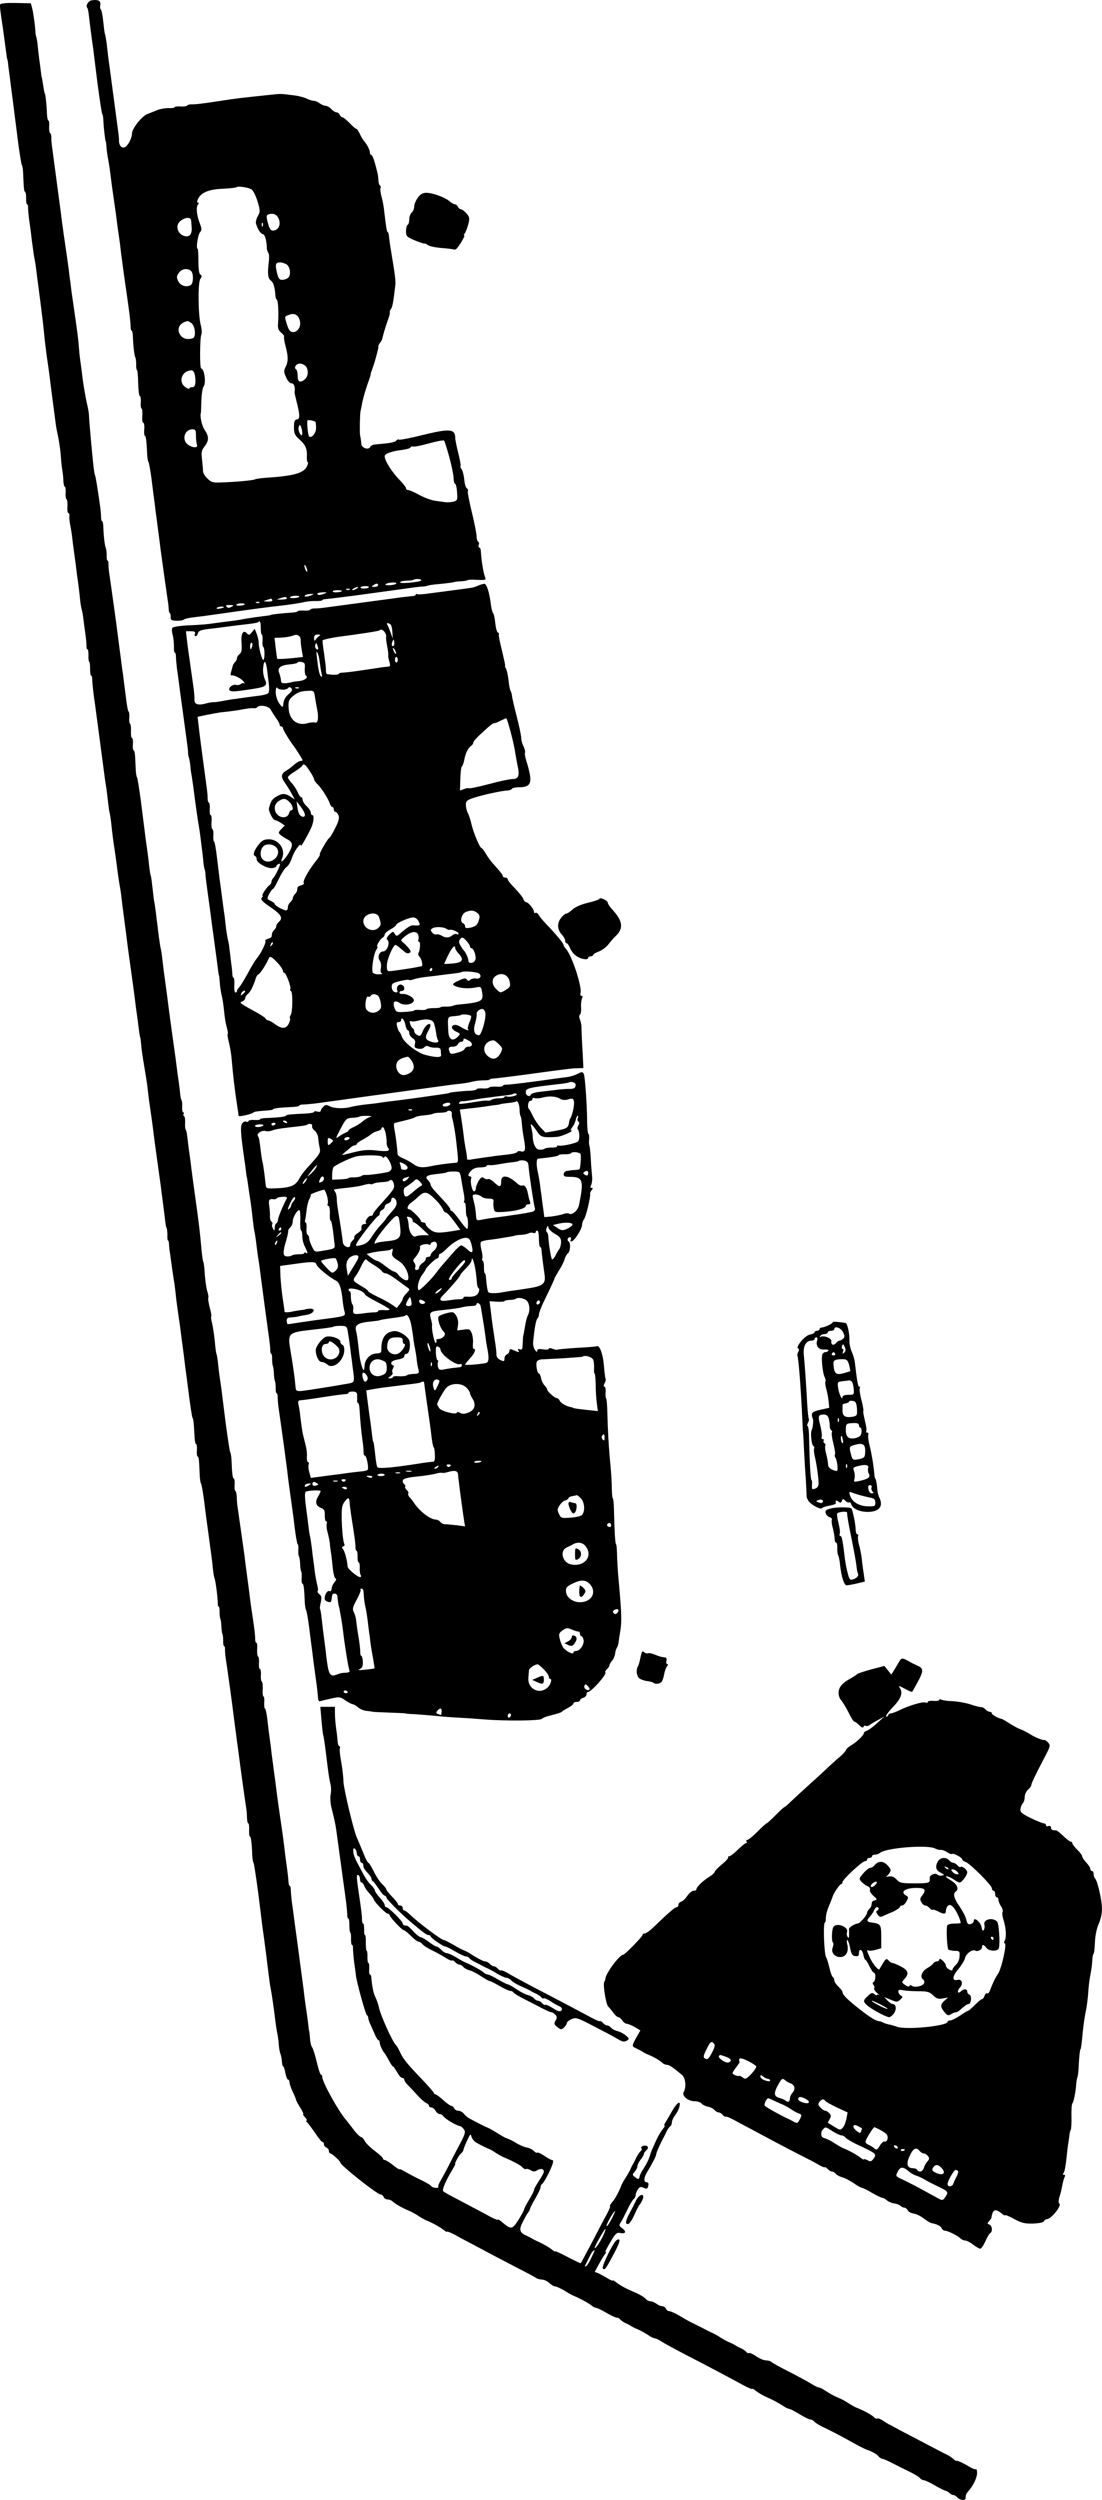 <svg xmlns="http://www.w3.org/2000/svg" version="1.0" preserveAspectRatio="xMidYMid meet" viewBox="2693.6 2031.58 671.51 1522.39">
  <g transform="translate(0,4384) scale(0.1,-0.1)" fill="#000000" stroke="none">
    <path d="M27494 23522 c-21 -3 -38 -34 -26 -46 3 -3 6 -18 8 -33 4 -32 12 -102 19 -153 3 -19 7 -51 10 -70 2 -19 14 -114 26 -210 13 -96 25 -177 28 -180 3 -3 7 -23 7 -45 2 -39 11 -120 14 -120 1 0 4 -18 5 -40 2 -22 6 -51 9 -65 3 -14 7 -41 10 -60 10 -81 18 -139 27 -200 5 -36 12 -81 14 -100 2 -19 7 -51 9 -70 3 -19 8 -53 11 -75 3 -22 7 -56 9 -75 3 -19 7 -53 10 -75 3 -22 10 -74 16 -115 6 -41 13 -88 15 -105 2 -16 7 -52 11 -80 3 -27 6 -60 6 -72 0 -13 3 -23 7 -23 3 0 7 -19 7 -43 2 -53 9 -111 16 -123 2 -5 4 -24 4 -41 -1 -18 2 -33 5 -33 3 0 6 -35 7 -77 1 -43 5 -79 10 -81 5 -1 7 -18 6 -37 -2 -19 0 -37 5 -39 4 -3 6 -23 4 -45 -2 -23 1 -41 6 -41 5 0 8 -18 6 -40 -2 -22 0 -40 4 -40 6 0 10 -29 14 -115 1 -22 5 -42 8 -45 3 -3 11 -48 18 -100 6 -52 14 -108 16 -125 2 -16 7 -52 10 -80 4 -27 8 -61 10 -75 7 -50 16 -126 20 -155 5 -38 34 -247 42 -300 4 -22 7 -50 7 -62 1 -13 4 -23 7 -23 3 0 5 -10 5 -22 -1 -19 4 -23 34 -24 19 -1 40 2 46 7 6 5 33 11 60 14 27 3 63 8 79 10 73 10 114 16 170 24 75 11 242 33 275 36 47 5 125 16 155 24 17 3 47 6 68 5 20 0 37 2 37 5 0 3 10 7 23 7 12 1 47 5 77 9 30 4 66 8 80 10 54 7 110 15 220 30 166 23 193 27 210 27 8 0 22 2 30 5 8 3 33 7 55 9 50 4 110 12 110 14 0 1 17 3 37 4 21 1 40 4 42 7 3 3 30 4 60 2 55 -2 55 -2 46 22 -9 23 -21 100 -24 153 0 12 -5 22 -10 22 -4 0 -6 7 -3 15 4 8 2 17 -3 20 -6 4 -10 19 -10 34 0 16 -13 81 -29 147 -16 65 -27 122 -24 127 3 5 0 13 -6 17 -7 4 -14 28 -16 55 -3 26 -10 54 -16 62 -7 7 -9 16 -7 19 3 3 -3 37 -13 77 -10 40 -19 82 -19 94 0 57 -34 59 -215 14 -65 -16 -123 -27 -128 -24 -5 3 -13 0 -16 -6 -4 -7 -32 -14 -62 -17 -30 -3 -62 -6 -72 -7 -10 -1 -22 -8 -26 -16 -11 -18 -50 -5 -53 17 -1 17 -4 37 -8 57 -3 18 -1 130 3 145 2 8 7 33 11 55 7 34 22 85 44 145 3 8 6 20 7 25 0 6 4 17 7 25 15 38 42 136 40 144 -2 4 3 15 10 23 7 8 13 20 14 27 6 26 14 53 25 86 7 19 14 42 17 50 3 8 4 19 3 24 -1 4 3 13 8 20 8 9 14 41 26 144 3 22 -2 65 -26 207 -7 39 -12 80 -13 93 -1 12 -4 22 -7 22 -6 0 -11 34 -24 147 -2 18 -9 51 -15 73 -6 22 -8 45 -5 50 3 5 1 11 -3 14 -5 3 -10 18 -10 33 -2 31 -3 36 -22 106 -7 26 -16 47 -21 47 -5 0 -9 7 -9 15 0 16 -18 51 -37 72 -6 7 -17 26 -25 43 -7 16 -17 30 -21 30 -5 0 -23 16 -41 35 -19 19 -38 35 -44 35 -5 0 -12 7 -16 15 -3 8 -12 15 -19 15 -8 0 -22 9 -32 20 -10 11 -26 20 -35 20 -9 0 -25 7 -36 15 -10 8 -26 15 -35 15 -9 0 -29 6 -45 14 -16 8 -56 18 -89 21 -72 9 -66 9 -140 1 -172 -18 -198 -21 -295 -36 -118 -18 -153 -22 -177 -21 -12 0 -24 -3 -27 -8 -3 -4 -21 -7 -41 -5 -19 1 -35 -1 -35 -5 0 -4 -17 -6 -37 -5 -21 0 -51 -5 -68 -12 -16 -7 -43 -17 -60 -24 -35 -13 -95 -89 -95 -120 0 -28 -26 -76 -44 -83 -18 -7 -35 12 -35 38 1 11 -2 38 -5 60 -14 102 -47 354 -52 390 -3 22 -7 51 -9 65 -1 14 -6 49 -9 79 -4 30 -9 57 -11 60 -2 4 -6 38 -10 76 -4 39 -11 71 -15 73 -4 1 -5 13 -3 26 5 25 -13 35 -53 28z m973 -1150 c11 -6 26 -36 38 -73 17 -58 17 -65 2 -91 -9 -16 -14 -36 -11 -46 12 -38 28 -61 42 -64 13 -3 23 -38 24 -88 1 -8 5 -20 9 -26 5 -6 6 -31 3 -55 -9 -70 -6 -100 13 -114 15 -11 24 -40 27 -90 0 -11 5 -23 9 -26 8 -6 12 -84 7 -148 -2 -26 3 -39 20 -53 12 -10 20 -21 17 -24 -2 -3 1 -29 9 -57 17 -65 17 -95 0 -128 -11 -22 -11 -31 3 -62 10 -23 23 -37 33 -37 16 0 24 -23 19 -53 -1 -4 6 -34 14 -66 19 -74 19 -101 0 -101 -9 0 -16 -10 -17 -27 -3 -53 2 -68 31 -93 37 -33 49 -57 47 -102 -1 -21 1 -38 5 -38 4 0 2 -11 -4 -25 -20 -42 -80 -59 -245 -70 -34 -2 -67 -7 -72 -10 -10 -6 -116 -16 -210 -19 -46 -2 -58 2 -80 24 -15 14 -27 34 -27 45 0 11 -3 43 -6 72 -5 43 -3 56 16 79 27 35 27 61 0 100 -17 25 -30 83 -23 104 1 3 2 37 3 76 2 39 7 78 14 85 16 21 4 109 -15 109 -10 0 -8 192 1 207 4 7 3 32 -3 55 -17 61 -19 263 -3 284 10 14 10 19 0 26 -8 5 -12 33 -12 83 0 41 -2 75 -5 75 -11 0 2 85 15 100 11 12 11 22 -2 55 -19 51 -23 97 -11 113 7 8 7 12 0 12 -7 0 -6 10 3 27 19 36 67 55 153 58 41 2 76 6 79 9 8 8 67 0 90 -12z m173 -207 c0 -26 -18 -45 -42 -45 -11 0 -21 12 -27 38 -16 54 -14 60 17 64 29 3 51 -21 52 -57z m-539 14 c1 -10 2 -29 3 -41 3 -33 -10 -55 -33 -53 -49 3 -73 64 -36 93 31 25 65 26 66 1z m436 -31 c-3 -8 -6 -5 -6 6 -1 11 2 17 5 13 3 -3 4 -12 1 -19z m144 -233 c23 -14 30 -63 12 -81 -8 -8 -25 -14 -37 -14 -19 0 -24 8 -33 47 -12 50 -7 61 25 59 9 -1 24 -6 33 -11z m-580 -42 c15 -15 14 -74 -2 -84 -26 -17 -63 -5 -77 23 -11 24 -11 31 5 52 18 25 54 29 74 9z m663 -306 c7 -36 -18 -69 -47 -65 -14 2 -24 17 -33 48 -15 50 -16 46 16 58 33 12 57 -4 64 -41z m-661 -11 c22 -17 29 -83 9 -91 -32 -12 -62 -4 -78 20 -24 37 -3 75 46 84 3 0 13 -6 23 -13z m697 -263 c18 -22 14 -64 -8 -80 -28 -22 -42 -15 -42 21 0 19 -4 37 -10 41 -16 10 1 35 24 35 12 0 28 -8 36 -17z m-677 -50 c9 -49 3 -78 -16 -77 -9 1 -17 -2 -17 -8 0 -5 -11 -1 -25 9 -45 32 -21 99 36 102 10 1 18 -9 22 -26z m735 -288 c2 -2 4 -18 4 -35 1 -33 -28 -68 -43 -53 -6 7 -13 71 -10 96 1 7 39 0 49 -8z m-81 -74 c-2 -13 -5 -11 -15 6 -7 12 -9 29 -5 39 5 15 8 14 15 -6 5 -13 7 -31 5 -39z m-647 -10 c0 -22 3 -46 6 -55 8 -21 -24 -21 -54 0 -40 28 -23 93 26 94 19 0 22 -5 22 -39z m1544 -131 c14 -52 26 -109 26 -127 0 -17 4 -33 9 -35 5 -1 11 -25 12 -52 4 -46 2 -50 -22 -57 -15 -3 -37 -5 -50 -3 -13 2 -42 6 -64 9 -21 3 -64 19 -94 35 -30 17 -61 30 -68 30 -7 0 -13 5 -13 11 0 6 -15 25 -32 43 -52 52 -98 124 -98 152 0 15 43 31 105 38 28 4 51 10 53 16 2 5 9 7 15 5 7 -3 50 6 97 19 47 13 88 21 92 17 3 -3 18 -49 32 -101z m-865 -695 c0 -5 -4 -3 -9 5 -5 8 -9 22 -9 30 0 16 17 -16 18 -35z m693 -56 c-12 -11 -135 -21 -128 -11 3 6 22 10 42 10 19 0 38 3 41 6 3 3 16 5 29 4 13 -1 20 -5 16 -9z m-154 -21 c-7 -4 -26 -8 -43 -8 -19 0 -25 3 -17 8 7 5 26 9 43 9 19 0 25 -3 17 -9z m-108 -8 c0 -5 -10 -10 -22 -10 -19 0 -20 2 -8 10 19 13 30 13 30 0z m-57 -12 c-2 -5 -15 -8 -29 -8 -14 0 -23 3 -21 8 3 4 16 7 30 7 14 0 23 -3 20 -7z m-73 -8 c-8 -5 -19 -10 -25 -10 -5 0 -3 5 5 10 8 5 20 10 25 10 6 0 3 -5 -5 -10z m-43 -6 c-3 -3 -12 -4 -19 -1 -8 3 -5 6 6 6 11 1 17 -2 13 -5z m-47 -8 c0 -8 -51 -13 -56 -5 -3 5 9 9 25 9 17 0 31 -2 31 -4z m-105 -16 c-27 -11 -45 -12 -45 -2 0 5 15 9 33 9 26 1 28 -1 12 -7z m-80 -10 c-26 -11 -48 -12 -41 -2 2 4 17 8 33 9 24 1 25 0 8 -7z m-75 -9 c0 -4 -14 -8 -31 -9 -17 -1 -28 1 -26 5 6 10 57 13 57 4z m-76 -9 c3 -5 -11 -9 -32 -9 -32 -1 -34 0 -12 7 35 11 38 11 44 2z m-89 -12 c4 -6 -7 -10 -27 -9 -31 1 -32 1 -8 9 14 4 26 8 27 9 1 1 5 -3 8 -9z m-78 -16 c-3 -3 -12 -4 -19 -1 -8 3 -5 6 6 6 11 1 17 -2 13 -5z m-90 -11 c-10 -9 -56 -10 -51 -1 3 4 17 8 31 8 15 0 23 -3 20 -7z m-80 -14 c-14 -8 -22 -8 -30 0 -8 8 -3 11 19 11 25 -1 27 -2 11 -11z m-47 -3 c0 -2 -11 -6 -25 -8 -13 -3 -22 -1 -19 3 5 9 44 13 44 5z" id="telepresencia"/>
    <path d="M26937 23497 c-3 -9 0 -35 17 -147 4 -29 17 -125 21 -155 2 -16 4 -30 5 -30 1 0 3 -11 5 -25 1 -14 6 -50 10 -80 4 -30 8 -66 10 -80 4 -29 15 -112 20 -155 2 -16 12 -91 21 -165 10 -74 20 -137 23 -140 3 -3 7 -25 8 -50 4 -97 5 -110 12 -115 4 -2 7 -20 6 -40 0 -19 2 -35 6 -35 4 0 7 -10 6 -22 0 -13 3 -43 6 -68 4 -25 12 -83 17 -130 6 -47 13 -96 16 -110 3 -14 7 -38 9 -55 3 -27 10 -76 20 -155 19 -145 22 -171 30 -250 3 -36 11 -96 16 -135 6 -38 12 -86 15 -105 6 -53 14 -111 19 -150 10 -75 14 -106 19 -145 2 -22 10 -62 16 -90 6 -27 13 -77 16 -110 2 -33 6 -73 9 -90 3 -16 7 -47 7 -67 1 -21 5 -38 9 -38 4 0 6 -16 5 -35 -2 -20 1 -38 5 -41 5 -3 7 -23 6 -45 -2 -21 1 -39 5 -39 5 0 8 -8 7 -17 -2 -10 1 -36 5 -58 5 -22 10 -56 12 -75 2 -19 6 -52 9 -72 3 -21 8 -57 11 -80 3 -24 7 -56 9 -73 8 -54 15 -109 19 -152 2 -23 7 -51 10 -61 3 -10 8 -36 10 -57 3 -22 8 -62 12 -90 4 -27 7 -60 7 -72 -1 -13 2 -23 6 -23 4 0 6 -16 6 -35 -1 -20 1 -38 4 -40 4 -2 6 -22 6 -44 0 -23 2 -41 6 -41 4 0 7 -10 7 -22 0 -22 7 -87 17 -153 2 -16 16 -118 30 -225 14 -107 28 -210 30 -227 3 -18 7 -48 10 -65 2 -18 7 -55 10 -83 3 -27 7 -57 10 -65 2 -8 7 -40 10 -70 5 -52 12 -103 21 -161 2 -14 6 -43 9 -64 10 -80 16 -121 21 -147 3 -15 7 -42 9 -60 3 -29 9 -73 20 -158 7 -50 16 -126 20 -155 2 -16 11 -82 20 -145 9 -63 18 -133 21 -155 5 -42 10 -82 20 -150 2 -22 7 -53 9 -70 2 -16 5 -30 6 -30 1 0 3 -18 5 -40 1 -22 10 -83 19 -135 9 -52 18 -111 20 -130 2 -19 6 -53 9 -75 12 -84 22 -151 30 -220 3 -22 12 -92 21 -155 9 -63 18 -131 21 -150 2 -19 6 -51 9 -70 6 -48 15 -119 19 -151 1 -14 5 -30 8 -35 2 -5 4 -24 4 -41 -1 -18 1 -33 4 -33 3 0 5 -10 6 -22 0 -13 3 -41 7 -63 3 -22 8 -58 11 -80 3 -22 8 -56 11 -75 4 -19 8 -55 11 -80 2 -25 9 -79 15 -120 6 -41 13 -88 15 -105 5 -41 13 -103 19 -145 2 -19 14 -114 27 -210 12 -96 24 -177 27 -180 6 -5 9 -41 13 -122 1 -21 5 -38 9 -38 4 0 6 -16 5 -35 -2 -20 0 -38 4 -40 8 -5 9 -17 13 -115 1 -25 5 -47 8 -50 3 -3 11 -48 18 -100 11 -88 16 -127 27 -205 19 -141 24 -175 28 -222 3 -23 7 -46 9 -50 6 -10 20 -119 20 -150 -1 -13 2 -23 6 -23 3 0 6 -15 5 -32 0 -18 2 -37 5 -43 3 -5 5 -26 6 -45 1 -19 3 -40 6 -45 3 -6 5 -25 5 -42 -1 -18 2 -33 5 -33 4 0 7 -10 6 -22 0 -13 2 -41 6 -63 10 -65 38 -267 43 -310 5 -40 10 -79 19 -145 2 -19 7 -53 10 -75 13 -102 43 -320 51 -370 3 -16 5 -45 5 -62 1 -18 4 -33 8 -33 4 0 6 -18 5 -40 -1 -22 1 -40 5 -40 6 0 12 -43 14 -115 1 -22 5 -42 8 -45 3 -3 15 -84 28 -180 12 -96 24 -191 26 -210 3 -19 7 -51 10 -70 2 -19 7 -53 10 -75 3 -22 7 -56 9 -75 3 -19 7 -55 10 -78 3 -24 7 -56 10 -70 6 -30 15 -89 22 -142 12 -97 15 -117 21 -145 3 -16 7 -46 8 -65 1 -19 6 -43 10 -54 4 -10 8 -31 9 -47 1 -16 4 -29 8 -29 3 0 9 -18 13 -40 4 -22 11 -40 16 -40 5 0 9 -8 9 -17 1 -10 9 -36 20 -58 11 -22 19 -43 20 -48 0 -4 11 -25 25 -47 14 -22 22 -40 19 -40 -4 0 1 -9 11 -20 10 -11 14 -20 9 -20 -5 0 -4 -4 1 -8 6 -4 27 -33 49 -64 21 -32 42 -58 47 -58 5 0 9 -6 9 -14 0 -8 7 -16 15 -20 8 -3 15 -12 15 -21 0 -8 4 -15 10 -15 9 0 60 -47 60 -55 0 -17 225 -195 246 -195 7 0 14 -7 18 -15 3 -8 14 -15 24 -15 10 0 23 -5 29 -11 16 -16 70 -46 113 -63 8 -4 29 -15 45 -26 17 -11 37 -22 45 -26 41 -16 89 -43 114 -63 9 -7 16 -11 16 -7 0 3 21 -5 48 -19 26 -15 54 -30 62 -34 8 -4 26 -14 40 -21 65 -35 165 -88 269 -142 63 -32 120 -62 125 -67 6 -4 22 -8 35 -9 13 0 33 -10 45 -21 12 -12 29 -21 37 -21 8 -1 32 -12 54 -25 22 -14 47 -28 55 -31 31 -12 96 -47 111 -60 8 -8 21 -14 27 -14 6 0 34 -13 62 -30 28 -16 57 -30 65 -30 8 0 17 -5 20 -11 4 -5 17 -14 28 -20 12 -5 29 -13 37 -19 8 -5 26 -15 40 -20 24 -10 46 -23 80 -45 8 -5 21 -10 28 -11 7 -1 25 -10 40 -20 15 -10 77 -43 137 -75 108 -55 263 -137 364 -192 28 -15 51 -24 51 -21 0 4 7 0 16 -7 18 -15 52 -35 74 -44 37 -16 67 -32 110 -60 8 -5 21 -10 27 -11 7 -1 35 -16 63 -33 28 -17 56 -31 64 -31 7 0 19 -6 25 -14 6 -7 37 -26 69 -40 31 -15 89 -45 127 -66 64 -36 112 -61 125 -65 31 -10 58 -26 69 -39 7 -9 19 -16 25 -16 6 0 31 -11 56 -24 25 -13 71 -36 102 -51 32 -15 63 -34 69 -41 6 -8 17 -14 25 -14 7 0 37 -14 66 -31 29 -17 59 -32 66 -33 7 -1 18 -8 24 -14 7 -7 17 -12 24 -12 6 0 17 -7 24 -15 14 -17 50 -20 50 -5 0 21 2 26 18 45 30 34 52 82 52 110 0 14 -3 24 -7 22 -5 -2 -21 4 -38 14 -35 22 -79 42 -81 37 -1 -2 -10 4 -20 13 -11 9 -26 19 -34 23 -8 3 -60 30 -115 59 -55 29 -120 63 -145 76 -25 13 -52 27 -60 32 -8 5 -22 12 -30 16 -8 3 -27 15 -42 25 -16 11 -32 17 -37 14 -5 -3 -14 1 -21 9 -11 13 -61 40 -110 59 -8 4 -28 15 -45 26 -16 11 -41 24 -55 30 -36 15 -55 26 -100 55 -8 5 -21 10 -28 11 -7 1 -25 11 -40 20 -15 10 -74 42 -132 72 -58 29 -109 57 -114 63 -6 5 -20 9 -33 9 -12 0 -39 11 -59 25 -20 14 -40 22 -44 20 -5 -3 -12 0 -15 5 -4 6 -17 15 -28 21 -12 5 -29 13 -37 19 -8 5 -26 15 -40 20 -14 6 -38 19 -55 30 -16 11 -37 22 -45 26 -8 3 -33 15 -55 27 -22 11 -49 25 -60 30 -29 14 -45 23 -94 52 -24 14 -50 25 -58 25 -7 0 -16 7 -19 15 -4 8 -14 15 -23 15 -9 0 -25 7 -35 15 -11 8 -27 15 -37 15 -9 0 -22 7 -29 15 -7 9 -32 24 -54 34 -23 10 -48 21 -56 25 -24 11 -57 31 -74 45 -9 7 -16 11 -16 7 0 -3 -15 3 -32 14 -18 11 -43 24 -55 30 l-23 9 26 48 c15 27 31 54 37 60 5 7 7 13 4 13 -6 0 5 22 42 83 20 31 28 37 47 33 32 -8 39 9 12 28 -19 14 -21 19 -11 34 7 9 24 43 39 74 15 32 33 63 40 69 8 6 14 19 14 28 0 9 7 24 14 34 11 15 18 16 34 8 16 -8 21 -7 26 4 7 19 4 30 -9 30 -18 0 -16 30 6 65 29 47 54 96 54 106 0 10 27 69 46 104 5 8 13 25 18 37 6 11 15 24 20 28 6 3 11 14 11 24 0 10 9 29 19 43 11 13 23 37 27 53 10 41 -13 28 -43 -24 -13 -23 -31 -54 -39 -67 -9 -13 -13 -24 -9 -24 4 0 1 -7 -6 -16 -17 -20 -35 -52 -49 -84 -6 -14 -15 -34 -20 -45 -5 -11 -12 -31 -16 -45 -4 -14 -18 -43 -32 -65 -15 -22 -27 -46 -28 -53 -4 -21 -7 -22 -28 -6 -18 13 -18 15 -3 32 9 10 17 25 17 34 0 8 9 27 20 41 11 14 20 30 20 35 0 5 7 15 15 22 10 9 12 17 6 23 -12 12 -45 1 -36 -12 3 -5 1 -12 -4 -16 -5 -3 -16 -18 -24 -33 -7 -15 -18 -36 -24 -47 -7 -11 -14 -27 -17 -35 -4 -8 -15 -28 -26 -45 -11 -16 -22 -37 -26 -45 -16 -43 -40 -87 -58 -107 -11 -13 -16 -23 -13 -23 4 0 -4 -21 -18 -47 -31 -58 -39 -72 -52 -98 -15 -30 -105 -200 -108 -203 -1 -2 -37 15 -79 37 -42 22 -76 38 -76 35 0 -4 -7 0 -16 7 -19 16 -50 34 -84 50 -14 6 -32 15 -40 20 -8 5 -24 13 -35 18 -43 19 -48 36 -24 83 12 24 26 49 32 57 6 7 12 18 13 25 1 6 16 35 33 64 17 29 31 59 31 67 0 8 5 17 10 20 11 7 53 87 64 123 4 13 3 22 -3 22 -6 0 -27 11 -47 25 -20 14 -40 23 -44 20 -4 -3 -13 2 -20 9 -6 8 -25 18 -42 22 -18 3 -45 15 -62 25 -28 17 -40 23 -71 35 -5 2 -28 15 -50 29 -22 14 -47 28 -55 31 -14 5 -65 31 -115 58 -11 6 -26 19 -33 29 -7 9 -22 17 -33 17 -11 0 -22 7 -25 15 -4 8 -11 15 -18 15 -6 0 -28 16 -49 35 -21 19 -42 35 -48 35 -5 0 -9 4 -9 8 0 4 -33 42 -72 83 -95 99 -114 123 -135 167 -9 20 -20 39 -24 42 -19 15 -94 180 -104 230 -4 19 -14 47 -22 63 -12 23 -20 66 -25 125 -1 6 -4 12 -8 12 -4 0 -6 16 -4 35 1 19 -1 35 -5 35 -4 0 -6 16 -6 35 1 20 -1 38 -5 40 -3 2 -5 24 -5 49 1 25 -1 46 -5 46 -4 0 -6 16 -5 35 0 19 -2 35 -6 35 -4 0 -7 10 -7 23 0 23 -3 51 -21 172 -13 88 -14 108 -1 100 6 -3 10 -15 10 -26 0 -10 4 -19 9 -19 5 0 12 -8 16 -19 3 -10 17 -31 31 -46 13 -14 26 -31 27 -37 3 -16 74 -88 86 -88 6 0 11 -4 11 -8 0 -11 75 -92 86 -92 5 0 25 -16 44 -35 19 -19 39 -35 46 -35 6 0 17 -7 25 -16 7 -9 33 -25 58 -37 25 -12 61 -32 80 -44 18 -12 37 -21 41 -18 4 3 13 -2 20 -10 7 -8 18 -15 25 -15 7 0 18 -6 24 -14 7 -8 24 -17 39 -21 14 -3 46 -20 70 -36 23 -16 47 -29 52 -29 5 0 32 -14 60 -30 28 -16 57 -30 65 -30 8 0 17 -4 20 -10 3 -5 34 -24 68 -41 34 -17 82 -42 107 -55 25 -13 50 -24 56 -24 6 0 17 -7 25 -16 10 -12 10 -20 0 -35 -10 -17 -9 -23 11 -39 21 -17 25 -17 41 -3 9 9 17 21 17 27 0 6 13 17 29 24 26 12 36 9 137 -44 60 -31 123 -64 139 -74 35 -21 45 -23 64 -11 12 8 11 13 -10 30 -13 11 -36 23 -51 26 -15 4 -32 13 -39 21 -6 8 -17 14 -24 14 -7 0 -18 7 -25 15 -7 9 -15 13 -18 11 -2 -3 -27 7 -54 22 -76 41 -241 128 -363 191 -60 32 -125 67 -144 79 -19 11 -38 19 -42 17 -4 -3 -12 2 -19 10 -7 8 -18 15 -25 15 -7 0 -18 7 -25 15 -7 8 -20 15 -29 15 -9 0 -38 15 -66 32 -27 18 -54 33 -60 34 -5 1 -34 16 -63 33 -29 17 -57 31 -62 31 -14 0 -153 104 -203 152 -16 16 -33 28 -38 28 -5 0 -9 7 -9 15 0 8 -7 15 -15 15 -8 0 -15 4 -15 10 0 5 -16 25 -35 44 -19 20 -35 39 -35 44 0 5 -11 19 -25 32 -14 13 -37 48 -51 77 -15 29 -29 53 -33 53 -3 0 -12 15 -20 33 -26 63 -42 102 -51 122 -19 41 -80 298 -81 338 0 23 -6 76 -13 117 -8 41 -12 80 -9 87 3 7 1 13 -3 13 -5 0 -10 15 -11 33 -1 17 -5 52 -9 77 -3 25 -7 64 -7 88 l0 42 -45 0 -44 0 7 -82 c4 -46 9 -86 10 -89 3 -5 10 -51 20 -134 13 -106 17 -133 24 -162 5 -17 6 -46 2 -65 -4 -19 -2 -55 5 -83 16 -64 25 -103 29 -135 9 -64 46 -338 50 -365 2 -16 7 -52 11 -80 3 -27 6 -60 6 -72 0 -13 3 -23 7 -23 4 0 6 -18 6 -41 0 -22 2 -42 6 -44 3 -2 5 -20 4 -40 0 -19 2 -35 6 -35 4 0 7 -10 6 -22 0 -13 3 -50 7 -83 5 -33 10 -70 11 -82 6 -46 59 -238 67 -241 4 -2 8 -9 8 -16 0 -7 6 -26 14 -42 7 -16 20 -44 27 -61 8 -18 17 -33 21 -33 5 0 8 -7 8 -15 0 -14 18 -53 30 -65 3 -3 14 -22 25 -42 11 -21 22 -38 26 -38 3 0 14 -16 25 -35 10 -19 24 -35 31 -35 7 0 13 -5 13 -11 0 -7 10 -22 23 -34 12 -12 38 -40 58 -62 20 -22 44 -43 53 -46 9 -4 16 -11 16 -17 0 -5 7 -10 15 -10 8 0 19 -9 25 -20 6 -11 17 -20 25 -20 8 0 18 -6 22 -12 11 -18 81 -59 105 -62 4 -1 13 -9 21 -19 11 -16 8 -28 -25 -90 -21 -40 -52 -99 -68 -132 -17 -33 -39 -73 -49 -90 -10 -16 -16 -33 -14 -37 7 -12 -35 -9 -43 3 -3 6 -34 24 -68 40 -33 16 -76 39 -93 49 -18 11 -33 17 -33 14 0 -3 -18 8 -39 25 -21 17 -44 31 -50 31 -6 0 -11 4 -11 9 0 5 -22 25 -48 45 -26 19 -54 46 -62 60 -7 14 -18 26 -24 26 -6 1 -27 21 -46 46 -19 26 -40 51 -45 58 -46 52 -145 231 -145 261 0 8 -4 15 -8 15 -5 0 -16 35 -26 78 -10 42 -23 83 -29 90 -5 7 -11 31 -12 55 -2 23 -4 42 -5 42 -1 0 -3 16 -5 35 -2 19 -6 51 -9 70 -3 19 -8 53 -11 75 -3 22 -7 56 -9 75 -3 19 -7 53 -10 75 -3 22 -15 110 -26 195 -12 85 -23 169 -25 185 -2 17 -7 53 -11 80 -3 28 -6 60 -6 73 0 12 -3 22 -7 22 -3 0 -6 10 -7 23 0 12 -4 47 -8 77 -4 30 -9 66 -11 80 -8 73 -18 147 -35 260 -6 41 -13 93 -16 115 -5 39 -9 74 -19 145 -2 19 -7 53 -10 75 -3 22 -7 56 -9 75 -12 87 -16 119 -22 173 -4 31 -10 57 -14 57 -3 0 -5 16 -4 35 2 19 0 37 -5 39 -4 3 -6 23 -4 45 1 22 -1 42 -6 45 -4 3 -7 21 -5 41 1 19 -1 35 -6 35 -5 0 -7 16 -6 35 2 20 -1 38 -5 41 -5 3 -7 23 -6 45 2 21 0 39 -5 39 -4 0 -7 10 -7 23 1 12 -4 56 -10 97 -6 41 -14 93 -17 115 -8 67 -14 108 -19 148 -3 20 -7 54 -10 75 -3 20 -7 53 -9 72 -8 58 -37 263 -42 295 -3 17 -5 45 -5 63 -1 17 -4 34 -9 37 -4 2 -6 20 -4 40 1 19 -1 35 -5 35 -7 0 -11 28 -14 110 -1 25 -5 47 -8 50 -3 3 -15 84 -28 180 -12 96 -24 190 -26 208 -12 82 -15 100 -20 151 -3 30 -8 57 -10 61 -2 3 -7 38 -10 76 -4 38 -11 86 -16 108 -6 21 -8 40 -6 43 3 2 -1 27 -9 55 -7 28 -11 54 -9 58 3 4 0 22 -6 41 -6 19 -12 65 -15 102 -2 38 -6 72 -9 77 -3 5 -7 34 -10 64 -11 122 -16 165 -40 336 -9 63 -18 133 -21 155 -5 42 -10 82 -20 150 -2 22 -6 52 -8 66 -1 14 -5 30 -9 35 -3 5 -4 24 -3 42 1 18 -1 35 -6 38 -5 3 -6 10 -3 15 4 5 2 9 -2 9 -5 0 -8 15 -7 32 1 18 0 37 -4 42 -3 5 -7 23 -8 40 -2 17 -5 47 -8 66 -5 33 -9 62 -20 150 -3 19 -12 87 -21 150 -9 63 -18 133 -21 155 -6 47 -12 96 -19 145 -9 63 -14 104 -20 155 -3 28 -7 57 -10 65 -2 8 -7 40 -11 70 -4 30 -8 64 -9 75 -2 11 -6 43 -9 71 -4 28 -8 60 -11 72 -2 11 -6 49 -10 83 -4 35 -8 66 -10 69 -2 4 -7 31 -10 61 -3 30 -8 68 -10 84 -10 69 -12 85 -41 315 -10 74 -20 137 -23 140 -3 3 -7 25 -8 50 -4 98 -5 110 -13 115 -4 2 -6 20 -4 40 1 19 -1 35 -6 35 -4 0 -7 18 -6 41 1 22 -1 42 -5 45 -5 2 -7 20 -5 39 1 19 -1 35 -4 35 -4 0 -12 44 -18 98 -7 53 -14 111 -16 127 -3 17 -8 53 -11 80 -4 28 -8 61 -10 75 -7 50 -16 126 -20 155 -5 37 -34 245 -42 300 -4 22 -6 50 -6 63 1 12 -2 22 -6 22 -3 0 -6 15 -5 33 0 17 -2 36 -4 41 -7 12 -14 70 -16 123 0 24 -4 43 -7 43 -4 0 -7 10 -7 23 0 12 -2 40 -5 62 -18 127 -28 188 -32 195 -2 4 -6 27 -9 51 -11 103 -28 295 -28 319 0 8 -6 42 -14 75 -7 33 -18 96 -24 140 -5 44 -12 96 -15 115 -3 19 -7 60 -9 90 -4 49 -9 85 -32 245 -3 22 -8 53 -10 68 -2 15 -6 44 -8 65 -3 20 -8 55 -10 77 -3 22 -10 74 -16 115 -6 41 -13 90 -16 108 -2 17 -6 47 -9 65 -2 17 -6 50 -9 72 -5 36 -38 284 -52 390 -3 22 -6 50 -5 62 0 12 -3 24 -8 27 -4 3 -7 21 -5 41 1 19 -1 35 -5 35 -4 0 -8 19 -9 43 -1 45 -9 122 -13 122 -1 0 -3 9 -5 20 -10 65 -13 80 -14 80 -1 0 -3 16 -5 35 -2 19 -7 53 -10 75 -3 22 -7 58 -9 80 -2 22 -6 47 -9 55 -3 8 -5 22 -5 30 -1 29 -12 115 -20 144 l-8 30 -92 2 c-58 1 -92 -2 -95 -9z m2173 -11258 c0 -10 5 -19 10 -19 6 0 10 -9 10 -20 0 -11 5 -20 10 -20 6 0 10 -7 10 -15 0 -15 6 -25 38 -60 6 -7 12 -18 12 -23 0 -6 3 -12 8 -14 4 -1 19 -22 35 -45 15 -24 32 -43 37 -43 6 0 10 -5 10 -10 0 -11 90 -101 152 -153 80 -67 94 -77 106 -77 6 0 12 -4 12 -8 0 -9 77 -62 90 -62 5 0 32 -13 60 -30 28 -16 57 -30 65 -30 8 0 16 -4 20 -9 3 -6 18 -16 33 -24 15 -7 36 -18 47 -24 11 -7 27 -14 35 -17 8 -4 33 -17 55 -31 22 -13 47 -24 56 -25 9 0 22 -7 29 -15 7 -9 34 -25 59 -36 25 -11 53 -24 61 -29 8 -6 25 -14 37 -19 11 -6 24 -15 28 -21 3 -5 10 -8 15 -5 4 2 23 -6 41 -18 19 -13 42 -26 52 -30 9 -3 17 -11 17 -16 0 -21 -20 -20 -55 4 -21 13 -41 23 -45 20 -4 -3 -13 2 -20 10 -7 8 -18 15 -25 15 -7 0 -18 6 -24 14 -7 8 -24 17 -39 21 -14 3 -46 20 -70 36 -23 16 -47 29 -52 29 -5 0 -32 14 -60 30 -28 17 -56 30 -62 30 -6 0 -19 6 -27 14 -15 13 -80 48 -111 60 -8 3 -33 17 -55 31 -22 13 -47 24 -56 25 -9 0 -24 9 -34 20 -10 11 -23 20 -28 20 -6 0 -26 12 -46 27 -19 15 -42 28 -51 30 -8 1 -28 17 -45 35 -16 18 -33 34 -37 34 -4 1 -12 2 -18 3 -5 0 -10 6 -10 12 0 13 -87 99 -100 99 -6 0 -10 6 -10 13 0 7 -13 27 -30 45 -16 18 -30 38 -30 44 0 6 -10 20 -22 32 -23 22 -34 39 -81 129 -24 44 -31 68 -28 90 2 16 21 -5 21 -24z m730 -1764 c29 -16 73 -38 80 -39 3 -1 12 -6 20 -11 29 -20 55 -34 70 -40 54 -23 100 -47 110 -60 7 -8 16 -12 21 -10 4 3 17 0 29 -7 16 -10 24 -10 40 0 22 13 40 9 40 -10 0 -5 -13 -30 -30 -55 -16 -24 -30 -49 -30 -55 0 -6 -13 -33 -30 -60 -16 -26 -30 -53 -30 -58 0 -5 -16 -34 -35 -65 -39 -60 -44 -60 -102 -11 -13 11 -23 16 -23 13 0 -4 -21 4 -47 18 -27 15 -55 30 -63 34 -8 4 -26 14 -40 21 -14 8 -59 31 -100 53 -41 21 -79 42 -83 47 -9 8 15 64 55 130 11 19 20 35 18 35 -7 0 21 53 34 64 9 7 16 18 16 23 0 5 10 30 22 56 19 42 22 44 27 24 3 -12 17 -29 31 -37z m822 -466 c-15 -28 -28 -46 -30 -41 -3 10 44 92 52 92 2 0 -8 -23 -22 -51z m-49 -96 c-19 -42 -53 -91 -53 -77 0 11 59 114 65 114 3 0 -3 -17 -12 -37z m-56 -100 c-2 -5 -11 -25 -21 -45 -9 -20 -22 -40 -28 -44 -6 -4 -9 -3 -7 2 3 5 11 23 19 39 8 17 18 36 23 43 10 13 21 17 14 5z"/>
    <path d="M29482 22320 c-12 -16 -22 -40 -22 -53 0 -14 -7 -30 -15 -37 -8 -7 -15 -25 -15 -41 0 -15 -4 -31 -10 -34 -5 -3 -10 -21 -10 -39 0 -30 4 -35 54 -56 30 -12 57 -21 59 -19 2 2 11 -2 19 -9 9 -7 47 -15 84 -18 37 -3 71 -7 74 -9 3 -2 10 -1 16 3 14 10 57 82 49 82 -4 0 -3 6 3 13 5 6 15 31 21 54 10 38 9 45 -11 68 -12 14 -27 25 -34 25 -6 0 -14 7 -18 15 -3 8 -11 15 -18 15 -6 0 -21 8 -32 18 -27 24 -103 52 -142 52 -22 0 -36 -8 -52 -30z"/>
    <path d="M29850 19958 c-14 -6 -32 -12 -40 -13 -19 -3 -116 -16 -155 -21 -16 -2 -61 -8 -99 -13 -38 -6 -73 -8 -78 -5 -4 3 -8 2 -8 -3 0 -4 -10 -9 -22 -9 -13 -1 -45 -5 -73 -8 -27 -4 -63 -9 -80 -11 -29 -4 -300 -40 -380 -51 -22 -3 -50 -6 -62 -5 -12 0 -24 -3 -27 -8 -3 -4 -21 -7 -41 -5 -19 1 -35 -1 -35 -4 0 -4 -19 -8 -43 -9 -51 -3 -122 -11 -122 -14 0 -2 -5 -2 -90 -13 -27 -4 -61 -9 -75 -12 -14 -3 -38 -7 -55 -9 -32 -4 -111 -14 -160 -21 -16 -2 -70 -6 -119 -8 -48 -2 -93 -9 -98 -14 -6 -6 -6 -22 0 -43 5 -19 8 -51 8 -71 -1 -21 1 -38 5 -38 4 0 7 -10 7 -22 0 -13 3 -45 6 -73 4 -27 9 -63 11 -80 2 -16 13 -100 25 -185 32 -235 32 -234 32 -250 0 -8 2 -22 5 -30 3 -8 7 -31 9 -50 1 -19 5 -46 8 -60 4 -24 9 -59 22 -160 3 -25 10 -72 15 -105 5 -33 12 -73 14 -90 2 -16 7 -52 10 -80 4 -27 8 -66 10 -85 1 -19 5 -42 8 -50 3 -8 5 -22 5 -30 0 -8 3 -33 6 -55 3 -22 12 -92 21 -155 8 -63 17 -131 20 -150 3 -19 7 -53 10 -75 3 -22 8 -58 11 -80 3 -22 7 -53 9 -70 2 -16 4 -30 5 -30 1 0 3 -18 5 -40 1 -22 6 -56 10 -75 8 -35 11 -50 19 -126 2 -23 9 -57 14 -77 6 -20 8 -38 5 -40 -2 -3 1 -24 7 -47 6 -24 13 -64 16 -89 11 -123 18 -186 33 -286 6 -38 11 -73 11 -76 0 -8 82 11 90 20 5 6 23 8 88 13 17 1 32 4 32 7 0 6 48 11 122 14 21 1 38 5 38 8 0 4 10 7 23 7 12 0 45 3 72 6 28 4 64 9 80 11 17 2 82 11 145 20 115 16 152 21 213 29 17 3 102 14 187 26 208 29 219 30 265 35 22 2 54 8 70 12 17 5 47 8 67 8 21 0 38 2 38 5 0 3 10 6 23 6 12 1 47 5 77 9 30 4 66 8 80 10 36 5 91 12 215 29 60 8 112 14 115 14 3 0 18 0 33 1 l28 1 -6 118 c-4 64 -6 125 -6 135 0 10 -4 29 -9 42 -6 15 -6 27 0 30 5 3 8 22 7 43 -2 20 1 45 5 55 6 11 5 17 -3 17 -6 0 -9 6 -6 14 13 34 -52 233 -90 274 -7 7 -13 17 -13 22 0 9 -47 66 -103 124 -21 22 -43 48 -48 58 -6 10 -14 16 -20 13 -5 -4 -9 0 -9 7 -1 17 -35 58 -48 58 -6 0 -13 8 -17 19 -3 10 -26 39 -50 64 -25 25 -45 50 -45 56 0 6 -7 11 -15 11 -8 0 -15 4 -15 8 0 8 -11 23 -64 82 -12 14 -31 40 -41 58 -11 18 -22 32 -25 32 -10 0 -48 90 -61 145 -6 28 -17 59 -23 70 -6 11 -11 32 -11 47 -1 23 6 29 40 41 50 18 183 47 212 47 12 0 25 5 28 10 3 6 23 10 44 10 58 0 75 18 67 71 -4 24 -14 63 -22 87 -8 24 -12 48 -9 52 3 5 -1 22 -8 37 -8 15 -15 39 -15 53 0 14 -12 72 -27 130 -15 58 -28 114 -29 125 -1 12 -5 26 -9 32 -4 6 -9 34 -12 63 -3 28 -10 60 -15 71 -6 10 -9 19 -6 19 2 0 -7 41 -19 92 -13 50 -22 95 -19 99 2 4 0 9 -6 11 -6 2 -13 28 -16 58 -3 30 -9 57 -13 60 -4 3 -11 28 -14 55 -9 72 -26 125 -40 124 -7 0 -23 -5 -37 -11z m-1325 -258 c0 -22 3 -40 6 -40 4 0 6 -16 5 -35 -2 -20 0 -38 4 -40 10 -6 10 -74 1 -80 -8 -4 -29 75 -29 110 0 11 -6 34 -12 50 l-12 30 -17 -21 c-14 -18 -19 -19 -30 -7 -23 25 -38 -1 -33 -60 3 -40 0 -56 -12 -66 -9 -7 -16 -19 -16 -25 0 -7 -5 -17 -12 -24 -6 -6 -13 -17 -14 -24 -2 -7 -6 -23 -10 -36 -4 -13 -3 -22 2 -21 16 4 59 -18 74 -37 8 -11 10 -16 6 -12 -5 4 -15 3 -22 -3 -8 -6 -20 -9 -28 -6 -19 7 -51 -17 -42 -31 7 -12 30 -11 145 7 78 12 89 21 71 58 -7 16 -12 44 -11 63 5 64 18 55 26 -16 3 -27 8 -65 10 -84 2 -20 1 -40 -3 -46 -4 -6 -32 -14 -62 -17 -30 -4 -71 -9 -90 -12 -19 -3 -48 -7 -65 -9 -16 -2 -48 -8 -70 -12 -22 -4 -44 -7 -48 -6 -5 1 -26 -2 -47 -8 -47 -13 -70 -5 -69 23 1 12 -2 40 -4 62 -8 54 -27 194 -32 225 -2 14 -7 49 -10 78 l-6 52 30 0 c23 0 29 -4 25 -15 -4 -8 -2 -15 4 -15 5 0 12 8 14 18 4 15 19 20 64 26 33 3 77 9 99 12 59 8 84 11 144 18 30 3 57 8 59 11 13 12 17 2 17 -35z m790 22 c6 -4 11 -25 12 -47 l2 -40 -12 35 c-7 19 -16 41 -20 48 -9 13 2 16 18 4z m-36 -46 c7 -8 11 -20 10 -28 -2 -7 1 -33 6 -58 5 -25 8 -49 7 -53 -2 -5 1 -23 6 -40 8 -28 7 -32 -12 -33 -12 -1 -39 -4 -61 -8 -22 -3 -74 -11 -115 -17 -41 -6 -85 -11 -97 -11 -13 0 -23 -4 -23 -8 0 -6 -38 -7 -71 -1 -4 1 -7 11 -7 24 1 12 -5 57 -11 100 -7 44 -11 81 -9 82 4 4 53 15 88 20 146 19 254 36 258 40 9 9 19 6 31 -9z m-522 -24 c7 -4 12 -16 11 -27 0 -11 3 -39 7 -61 l7 -41 -77 -8 c-42 -4 -78 -5 -79 -3 -2 1 -6 31 -10 66 l-7 62 38 1 c21 1 49 5 63 9 34 11 33 11 47 2z m124 -1 c-7 -5 -17 -15 -22 -22 -6 -10 -9 -8 -9 9 0 16 6 22 23 22 16 0 18 -3 8 -9z m455 -58 c-11 -11 -17 4 -9 23 7 18 8 18 11 1 2 -10 1 -21 -2 -24z m-863 -3 c-3 -11 -7 -20 -9 -20 -2 0 -4 9 -4 20 0 11 4 20 9 20 5 0 7 -9 4 -20z m401 -19 c-8 -9 -22 12 -17 26 6 15 7 14 13 -3 4 -10 6 -21 4 -23z m476 -26 c0 -5 -5 -3 -10 5 -5 8 -10 20 -10 25 0 6 5 3 10 -5 5 -8 10 -19 10 -25z m-466 -52 c3 -21 7 -51 11 -68 5 -21 4 -27 -3 -20 -10 9 -17 43 -26 125 -3 26 -2 30 5 18 5 -10 11 -34 13 -55z m476 11 c0 -8 -4 -14 -9 -14 -6 0 -9 9 -8 19 1 22 17 18 17 -5z m-567 -52 c-1 -20 2 -39 7 -42 18 -11 -8 -31 -46 -34 -21 -2 -39 -5 -39 -6 0 -1 -15 -3 -32 -6 -22 -2 -33 0 -34 9 -1 17 -6 39 -13 57 -10 27 11 43 63 48 28 2 51 8 51 12 0 4 10 5 23 3 20 -4 23 -10 20 -41z m-133 -128 c14 0 28 5 32 10 5 8 11 7 19 -1 9 -9 5 -17 -15 -35 -24 -20 -32 -38 -35 -72 -2 -19 -31 18 -40 51 -10 34 -4 73 8 56 3 -5 17 -9 31 -9z m97 10 c-3 -3 -12 -4 -19 -1 -8 3 -5 6 6 6 11 1 17 -2 13 -5z m98 -52 c3 -20 9 -57 14 -80 10 -52 4 -85 -15 -78 -7 3 -27 1 -44 -4 -62 -18 -110 19 -115 88 -3 41 0 53 18 70 33 29 52 37 96 39 39 2 40 2 46 -35z m-271 -77 c6 -11 21 -34 33 -52 13 -17 23 -36 23 -42 0 -6 5 -11 10 -11 6 0 10 -5 10 -10 0 -9 39 -74 63 -105 16 -21 57 -86 57 -90 0 -3 -6 -5 -13 -5 -7 0 -24 -10 -38 -22 -14 -13 -34 -28 -44 -34 -36 -20 -40 -39 -14 -75 13 -19 32 -49 42 -68 l19 -35 -26 17 c-32 21 -51 21 -86 0 -26 -15 -35 -30 -45 -71 -4 -16 24 -72 36 -72 5 0 21 -7 35 -16 l25 -17 -21 -22 c-19 -20 -19 -23 -4 -36 9 -7 25 -18 37 -24 39 -20 41 -37 11 -88 -28 -45 -54 -66 -39 -29 23 53 -20 115 -80 115 -28 0 -42 -6 -60 -29 -30 -36 -41 -67 -26 -72 6 -2 11 -11 11 -21 0 -22 67 -59 98 -53 12 2 22 7 22 12 0 4 6 10 14 13 12 5 11 -3 -3 -34 -10 -22 -24 -46 -30 -52 -6 -6 -11 -17 -11 -24 0 -6 -6 -16 -13 -20 -15 -10 -50 -63 -41 -63 4 0 1 -6 -5 -13 -8 -11 3 -23 54 -58 65 -44 77 -66 50 -89 -8 -7 -15 -18 -15 -24 0 -7 -6 -18 -12 -24 -7 -7 -14 -17 -14 -23 -1 -5 -2 -13 -3 -18 0 -5 -11 -11 -23 -14 -12 -4 -19 -9 -15 -13 7 -8 -27 -77 -54 -109 -9 -11 -34 -51 -54 -90 -21 -38 -44 -75 -51 -83 -8 -7 -14 -18 -14 -23 0 -5 -4 -9 -9 -9 -6 0 -9 20 -7 45 1 25 -1 45 -5 45 -4 0 -7 10 -7 23 -1 12 -3 41 -7 64 -3 24 -7 61 -10 83 -2 22 -6 47 -9 57 -3 10 -8 41 -12 68 -3 28 -7 64 -9 80 -3 17 -7 48 -10 70 -10 76 -14 110 -20 150 -3 22 -10 84 -17 138 -6 53 -14 97 -18 97 -3 0 -5 16 -4 35 2 19 -1 37 -6 40 -5 3 -7 23 -5 45 2 22 0 40 -5 40 -5 0 -7 16 -6 35 2 20 -1 38 -5 41 -5 3 -8 15 -8 27 1 12 -2 40 -5 62 -23 168 -48 357 -51 392 l-5 42 57 12 c32 6 69 13 83 15 62 6 108 13 145 20 22 4 47 7 57 5 9 -1 19 2 21 6 11 17 70 8 81 -12z m1465 -143 c13 -49 24 -102 26 -118 2 -16 9 -51 14 -78 15 -66 7 -86 -30 -86 -17 0 -82 -14 -145 -31 -64 -17 -118 -28 -121 -25 -3 2 -16 1 -29 -5 l-25 -9 2 70 c1 39 5 73 9 75 4 3 11 21 15 41 7 41 24 75 43 87 6 4 12 13 12 19 0 6 20 29 45 52 62 57 73 66 83 66 6 0 23 7 38 15 16 8 32 15 35 15 3 0 15 -40 28 -88z m-1226 -233 c15 -22 27 -45 27 -51 0 -6 10 -20 23 -32 23 -22 64 -88 74 -118 3 -10 9 -18 14 -18 5 0 9 -7 9 -15 0 -8 5 -15 10 -15 6 0 14 -10 19 -22 6 -15 0 -37 -20 -76 -15 -30 -31 -58 -37 -61 -13 -9 -65 -101 -57 -101 4 0 -8 -19 -26 -42 -44 -55 -81 -123 -72 -132 4 -4 -3 -9 -15 -13 -12 -3 -23 -9 -23 -14 -1 -5 -2 -13 -3 -19 0 -5 -7 -15 -13 -21 -7 -7 -13 -18 -13 -25 0 -6 -7 -17 -15 -24 -8 -7 -15 -21 -15 -31 0 -11 -5 -19 -10 -19 -17 0 -70 30 -70 39 0 4 -11 13 -24 19 -24 11 -24 12 -10 42 9 16 19 30 22 30 4 0 15 17 25 38 28 58 45 86 60 97 11 8 23 29 32 55 15 45 55 98 55 74 0 -8 34 50 61 106 16 33 21 80 9 80 -6 0 -10 7 -10 15 0 9 -11 26 -25 39 -14 13 -25 31 -25 40 0 9 -4 16 -9 16 -5 0 -14 13 -21 30 -7 16 -23 41 -36 55 -13 14 -24 30 -24 35 0 6 19 22 43 36 23 15 44 31 45 35 7 17 19 8 45 -32z m-123 -189 c20 -20 27 -50 11 -50 -5 0 -11 -8 -14 -18 -6 -27 -42 -33 -67 -12 -27 23 -26 65 2 84 30 21 44 20 68 -4z m93 -72 c6 -21 -15 -25 -31 -5 -5 6 -12 27 -14 46 l-5 35 23 -29 c12 -16 25 -37 27 -47z m-169 -210 c28 -45 -38 -103 -82 -72 -25 17 -23 68 3 88 22 16 64 7 79 -16z m1220 -393 c13 -10 17 -21 12 -37 -9 -36 -19 -45 -53 -53 -26 -5 -33 -3 -33 8 0 8 -6 17 -14 20 -20 8 -7 57 18 67 30 13 49 11 70 -5z m-598 -27 c13 -39 13 -48 -3 -63 -33 -33 -93 -7 -93 40 0 46 82 65 96 23z m241 -25 c12 -24 9 -27 -32 -24 -17 1 -32 -8 -92 -59 -9 -7 -15 -5 -22 8 -9 16 -12 15 -33 -6 -14 -14 -19 -25 -13 -30 21 -14 1 -72 -25 -72 -23 0 -36 -36 -20 -56 7 -8 10 -27 7 -43 -4 -19 -2 -31 6 -35 7 -2 -2 -5 -20 -5 -17 -1 -33 5 -36 12 -8 21 6 111 21 135 8 12 11 22 8 22 -10 0 15 44 30 53 8 4 14 13 14 20 0 7 16 21 35 31 19 11 35 23 35 27 0 12 82 48 106 46 11 0 25 -11 31 -24z m169 -45 c7 -5 16 -8 20 -6 15 4 54 -13 54 -23 0 -6 -5 -7 -10 -4 -6 4 -18 1 -27 -6 -20 -17 -43 -18 -67 -2 -10 6 -24 9 -31 7 -6 -3 -18 2 -25 11 -12 14 -11 18 1 26 16 11 69 9 85 -3z m-171 -38 c3 -11 3 -24 0 -30 -3 -5 -2 -10 4 -10 10 0 8 -51 -3 -69 -4 -5 -1 -15 6 -23 15 -15 23 -58 11 -59 -4 0 -17 -2 -28 -5 -36 -7 -150 -24 -167 -24 -13 0 -16 8 -14 43 3 36 39 117 52 117 5 0 24 -15 54 -41 11 -10 23 -13 31 -8 11 6 9 12 -6 31 -11 12 -26 28 -34 34 -13 10 -13 13 0 25 44 41 84 49 94 19z m315 -70 c0 -5 4 -10 8 -10 14 0 31 -47 25 -69 -6 -24 -43 -29 -43 -6 0 15 -19 55 -31 65 -3 3 -11 15 -18 28 -10 18 -10 26 0 38 11 13 15 12 36 -10 13 -14 23 -30 23 -36z m-1209 7 c-10 -9 -11 -8 -5 6 3 10 9 15 12 12 3 -3 0 -11 -7 -18z m1119 -17 c0 -6 9 -20 20 -32 35 -38 26 -55 -32 -61 -29 -2 -54 -4 -55 -3 -1 0 10 25 24 54 24 48 43 66 43 42z m-1073 -100 c12 -14 22 -31 23 -37 0 -7 3 -13 8 -13 11 0 44 -88 37 -100 -3 -5 -2 -10 3 -10 13 0 12 -131 -1 -148 -5 -7 -7 -15 -4 -19 3 -3 0 -18 -8 -34 -17 -32 -43 -32 -87 1 -15 11 -32 20 -37 20 -6 0 -14 6 -18 13 -4 6 -33 25 -63 41 -30 16 -64 35 -74 42 -18 12 -18 14 -3 20 9 3 17 12 17 19 0 7 7 19 16 26 9 7 21 25 27 39 6 14 11 27 13 30 1 3 5 15 9 28 4 12 11 22 15 22 8 0 48 60 62 94 7 16 11 16 26 5 9 -7 27 -25 39 -39z m933 -30 c0 -5 -5 -10 -11 -10 -5 0 -7 5 -4 10 3 6 8 10 11 10 2 0 4 -4 4 -10z m286 -25 c17 -15 5 -34 -19 -30 -11 3 -27 -1 -35 -7 -10 -9 -15 -9 -21 1 -7 10 -17 9 -51 -7 -31 -14 -39 -22 -29 -28 29 -18 87 -23 135 -13 30 6 32 5 38 -30 9 -55 -3 -61 -150 -75 -11 -1 -24 -5 -30 -7 -5 -3 -24 -5 -41 -5 -18 1 -33 -1 -33 -4 0 -3 -18 -5 -41 -5 -22 0 -43 -3 -45 -7 -3 -4 -20 -6 -39 -4 -19 1 -35 0 -35 -3 0 -4 -25 -7 -55 -9 -52 -3 -56 -2 -65 24 -14 37 1 51 32 30 28 -18 81 -9 86 15 3 17 -44 44 -70 40 -10 -1 -18 3 -18 8 0 6 7 11 15 11 20 0 19 29 -1 37 -19 7 -35 -14 -27 -35 4 -10 0 -13 -13 -10 -12 2 -19 13 -21 29 -1 23 4 27 48 38 28 7 53 11 56 8 3 -3 16 -2 29 3 13 5 47 12 76 15 29 3 67 8 83 10 17 2 52 7 79 10 27 3 51 7 54 9 8 9 97 2 108 -9z m186 -50 c6 -28 1 -35 -29 -52 -29 -17 -28 -17 -55 10 -24 23 -27 58 -5 75 36 29 81 12 89 -33z m-1612 -59 c0 -2 -7 -9 -15 -16 -13 -11 -14 -10 -9 4 5 14 24 23 24 12z m808 -24 c7 -5 15 -25 18 -44 5 -29 2 -38 -16 -51 -23 -16 -53 -13 -71 9 -13 16 -3 88 11 79 5 -3 11 -1 15 5 7 12 25 13 43 2z m655 -104 c8 -29 -23 -138 -38 -138 -28 0 -37 27 -24 72 7 24 11 49 10 57 -3 14 16 31 35 31 7 0 14 -10 17 -22z m-87 -20 c3 -3 -1 -22 -10 -41 -8 -19 -12 -38 -8 -41 13 -13 -15 -4 -42 13 -30 20 -56 18 -56 -3 0 -7 12 -18 27 -25 26 -12 26 -12 7 -32 -30 -29 -54 -15 -56 32 -5 96 -6 91 36 95 21 2 41 5 43 8 6 6 51 1 59 -6z m-400 -53 c3 -19 10 -35 15 -35 5 0 9 -8 9 -18 0 -9 9 -23 20 -30 15 -9 19 -19 14 -36 -4 -19 -1 -24 20 -28 15 -3 31 0 37 8 7 9 17 11 28 5 9 -5 28 -8 44 -7 19 1 27 -3 29 -16 0 -10 1 -23 2 -30 1 -15 -35 -14 -96 2 -52 14 -133 77 -144 113 -4 12 -10 24 -14 27 -4 3 -10 17 -14 33 -5 20 -3 27 9 27 8 0 15 5 15 10 0 25 20 6 26 -25z m174 9 c4 -11 10 -36 13 -56 2 -20 7 -41 11 -46 11 -17 -10 -22 -43 -11 -35 13 -38 25 -14 68 10 16 14 33 11 37 -11 10 -34 -12 -48 -46 -10 -25 -15 -28 -31 -19 -11 5 -19 16 -19 24 0 7 -4 15 -9 17 -4 2 -11 13 -15 25 -5 17 -4 22 6 18 7 -3 27 -1 43 4 49 13 87 8 95 -15z m212 -107 c27 -14 26 -37 -2 -37 -10 0 -20 -6 -23 -14 -3 -7 -23 -18 -46 -23 -32 -9 -41 -8 -45 4 -10 26 -6 33 19 33 14 0 28 7 31 15 4 8 12 15 20 15 8 0 14 5 14 10 0 13 3 13 32 -3z m184 -22 c23 -23 24 -26 10 -54 -20 -38 -49 -45 -80 -16 -38 35 -17 90 37 94 4 1 19 -10 33 -24z m-532 -100 c27 -41 12 -74 -40 -87 -41 -10 -72 56 -41 87 11 11 30 19 58 24 4 0 14 -10 23 -24z" id="radio"/>
    <path d="M30590 18052 c0 -5 -31 -16 -69 -25 -43 -10 -80 -26 -97 -42 -15 -14 -32 -25 -39 -25 -6 0 -21 -13 -32 -28 -24 -33 -21 -70 8 -101 10 -11 19 -27 19 -36 0 -8 4 -15 9 -15 5 0 14 -14 21 -30 7 -17 24 -39 39 -48 28 -20 71 -26 71 -11 0 5 7 9 15 9 8 0 15 4 15 8 0 5 16 15 36 22 19 8 45 27 57 43 12 16 34 41 49 55 44 44 37 89 -21 153 -17 18 -31 38 -31 45 0 6 -11 16 -25 22 -14 6 -25 8 -25 4z"/>
    <path d="M30455 16984 c-16 -8 -45 -17 -65 -19 -19 -2 -105 -14 -190 -26 -85 -11 -165 -21 -177 -20 -13 0 -23 -3 -23 -7 0 -5 -18 -7 -39 -5 -22 1 -42 -1 -45 -6 -3 -4 -21 -7 -41 -5 -19 1 -35 -1 -35 -5 0 -4 -17 -8 -37 -9 -43 -1 -128 -10 -128 -13 0 -1 -9 -3 -20 -5 -81 -12 -176 -25 -210 -30 -82 -11 -111 -14 -150 -19 -22 -3 -53 -7 -70 -10 -16 -2 -52 -6 -80 -9 -27 -4 -58 -9 -68 -12 -38 -12 -103 -11 -129 2 -23 12 -29 12 -42 -2 -9 -8 -16 -20 -16 -25 0 -6 -9 -7 -20 -4 -11 3 -20 3 -20 -2 0 -4 -22 -9 -50 -10 -93 -4 -120 -7 -120 -12 0 -7 -44 -12 -112 -15 -27 0 -48 -4 -48 -8 0 -4 -16 -6 -35 -4 -19 1 -35 -2 -35 -7 0 -5 -7 -7 -15 -3 -8 3 -19 -3 -25 -14 -10 -19 -7 -63 15 -217 3 -21 8 -54 10 -73 2 -19 4 -35 5 -35 1 0 3 -13 5 -29 2 -16 9 -59 14 -95 6 -36 13 -92 16 -124 4 -32 8 -68 11 -80 3 -12 7 -40 10 -62 3 -22 7 -55 9 -72 3 -18 7 -48 10 -65 2 -18 16 -121 30 -228 14 -107 29 -213 32 -235 3 -22 6 -50 6 -62 -1 -13 2 -23 6 -23 3 0 6 -15 5 -32 0 -18 2 -37 5 -43 3 -5 5 -26 6 -45 1 -19 3 -40 6 -45 3 -6 5 -25 5 -42 -1 -18 2 -33 5 -33 4 0 7 -10 7 -22 0 -13 2 -41 5 -63 16 -113 39 -275 43 -310 3 -22 7 -56 10 -75 2 -19 6 -53 9 -75 9 -65 15 -108 20 -145 3 -19 11 -79 17 -132 7 -54 15 -98 18 -98 3 0 5 -15 4 -32 -1 -18 0 -37 4 -42 3 -6 6 -26 7 -46 0 -19 3 -39 6 -45 3 -5 5 -25 3 -42 -1 -18 1 -33 5 -33 7 0 11 -28 14 -110 1 -25 5 -47 8 -50 3 -3 11 -48 18 -100 6 -52 14 -108 16 -125 2 -16 7 -52 10 -80 4 -27 8 -61 10 -75 2 -14 7 -50 11 -80 4 -30 7 -65 8 -78 1 -12 6 -20 11 -18 6 2 35 9 67 16 53 12 58 11 87 -10 18 -12 38 -23 46 -24 8 -1 23 -10 34 -20 11 -10 35 -20 53 -21 18 -2 33 -4 33 -5 0 -1 45 -3 100 -5 55 -2 100 -4 100 -5 0 -1 27 -4 60 -5 33 -2 89 -7 125 -10 36 -4 99 -9 140 -11 41 -2 113 -7 160 -11 128 -10 341 -8 348 4 4 6 32 16 62 23 30 7 57 16 60 20 3 4 20 15 38 24 17 9 32 21 32 26 0 6 9 10 20 10 11 0 20 4 20 9 0 5 9 13 20 16 11 3 20 13 20 21 0 8 3 14 8 14 20 0 116 106 107 120 -3 4 2 13 10 20 8 7 15 17 15 23 0 6 7 18 16 28 8 9 16 28 18 41 1 13 6 30 11 38 5 8 10 24 11 36 1 12 5 39 9 60 11 62 9 117 -11 334 -4 41 -7 103 -8 137 -1 35 -3 63 -6 63 -5 0 -10 79 -13 217 -1 35 -4 63 -7 63 -3 0 -5 28 -6 63 0 34 -4 96 -8 137 -11 111 -17 224 -19 322 -1 49 -5 88 -8 88 -3 0 -4 16 -3 35 2 19 -1 35 -7 35 -6 0 -6 7 1 20 6 11 9 24 6 28 -2 4 -7 41 -10 81 -6 70 -27 127 -44 117 -4 -2 -59 -7 -122 -10 -63 -4 -116 -9 -118 -11 -2 -2 -15 0 -28 5 -14 6 -24 6 -24 0 0 -5 -16 -6 -35 -3 -26 4 -35 2 -35 -8 -1 -10 -5 -9 -14 4 -8 10 -13 33 -11 50 8 84 17 133 26 142 5 5 9 16 9 24 0 9 12 41 26 71 57 118 69 144 69 150 1 3 13 24 27 47 15 23 30 53 34 67 3 14 12 30 20 37 16 13 19 65 4 74 -11 7 -4 25 10 25 5 0 7 -7 4 -15 -4 -10 -2 -13 7 -10 19 8 60 74 62 99 0 12 6 28 12 36 12 15 41 138 37 154 -2 4 3 14 9 22 9 11 9 14 0 14 -8 0 -9 6 -3 18 5 9 8 33 6 52 -2 19 -6 67 -8 107 -2 39 -6 75 -8 80 -3 4 -4 23 -2 41 1 17 -1 32 -5 32 -3 0 -6 28 -7 63 -1 121 -13 287 -21 302 -7 13 -12 13 -38 -1z m-12 -74 c-3 -13 -14 -18 -41 -17 -21 0 -58 -3 -84 -7 -27 -3 -69 -8 -95 -11 -27 -3 -49 -10 -51 -15 -7 -20 -32 -9 -32 13 0 25 16 28 224 52 21 3 41 6 43 9 2 2 12 2 22 -1 12 -3 17 -11 14 -23z m-377 -61 c-15 -4 -34 -5 -42 -2 -8 3 -14 1 -14 -3 0 -5 -15 -9 -32 -8 -18 0 -38 -4 -45 -8 -6 -5 -17 -8 -25 -7 -7 2 -32 0 -55 -4 -114 -18 -126 -19 -119 -8 4 6 13 11 19 9 7 -1 30 2 52 6 22 4 58 10 80 13 22 2 54 7 70 9 17 2 47 6 68 8 21 2 41 7 44 10 3 3 11 2 16 -1 6 -4 -1 -10 -17 -14z m281 -15 c14 -9 30 -11 51 -5 25 8 31 6 35 -10 5 -19 -8 -83 -21 -104 -4 -5 -8 -19 -9 -30 -5 -29 -14 -35 -81 -47 l-62 -11 -29 30 c-16 17 -37 48 -47 69 -10 22 -21 41 -24 44 -12 9 -6 50 7 50 7 0 13 5 13 11 0 6 6 9 14 6 8 -3 27 -2 43 2 42 12 85 10 110 -5z m-245 -65 c0 -19 3 -38 7 -44 3 -5 6 -26 7 -45 1 -19 7 -61 13 -94 12 -65 8 -80 -20 -73 -10 3 -19 1 -21 -4 -2 -5 -26 -12 -53 -15 -28 -3 -63 -7 -80 -9 -16 -3 -48 -7 -70 -10 -22 -3 -55 -8 -73 -11 -18 -4 -32 -2 -30 2 1 5 -2 27 -6 49 -4 22 -10 55 -12 73 -8 68 -13 98 -19 138 l-7 41 58 7 c33 3 77 9 99 12 22 4 51 8 65 9 14 2 25 4 25 5 0 1 20 4 45 7 25 2 47 6 49 9 10 10 22 -15 23 -47z m-422 32 c0 -12 -39 -21 -45 -11 -3 5 1 11 7 13 21 9 38 8 38 -2z m-233 -37 c-3 -3 -12 -4 -19 -1 -8 3 -5 6 6 6 11 1 17 -2 13 -5z m242 -21 c-1 -10 1 -25 4 -33 5 -14 18 -89 23 -135 1 -11 5 -45 8 -75 5 -49 4 -56 -11 -57 -36 -2 -119 -13 -148 -20 -56 -12 -80 -9 -110 12 -16 12 -45 28 -62 35 -18 7 -33 18 -34 24 -3 44 -12 117 -19 149 -4 20 -5 39 -1 41 3 2 31 9 61 16 30 7 60 16 65 20 6 5 30 10 55 12 25 2 50 6 55 10 6 3 25 6 44 6 18 0 36 3 39 6 12 13 33 5 31 -11z m-494 -20 c-12 -2 -33 -14 -48 -27 -15 -13 -41 -29 -57 -36 -17 -7 -30 -16 -30 -20 0 -4 -8 -10 -17 -13 -10 -4 -29 -14 -42 -24 -22 -16 -21 -13 10 47 33 62 36 65 73 67 21 1 41 5 44 8 3 3 24 4 46 4 23 -1 32 -4 21 -6z m1262 -8 c-4 -8 -2 -17 3 -20 7 -4 7 -13 0 -24 -5 -10 -7 -21 -4 -23 12 -12 14 -61 3 -74 -10 -12 -101 -32 -121 -26 -5 1 -8 -1 -8 -5 0 -5 -15 -8 -32 -7 -18 0 -38 -3 -43 -7 -6 -5 -21 -7 -33 -6 -22 1 -39 36 -40 82 0 11 -4 33 -8 50 -6 26 -5 28 7 15 8 -8 22 -27 31 -41 19 -30 36 -34 118 -28 30 2 111 39 86 39 -5 0 -2 8 6 18 8 9 18 29 22 45 3 15 9 27 12 27 3 0 4 -7 1 -15z m-1772 -25 c3 -6 -1 -7 -9 -4 -18 7 -21 14 -7 14 6 0 13 -4 16 -10z m-71 -12 c-3 -4 -9 -8 -15 -8 -5 0 -9 4 -9 8 0 5 7 9 15 9 8 0 12 -4 9 -9z m-76 -10 c-17 -10 -48 -10 -48 0 0 5 14 9 30 9 20 0 26 -3 18 -9z m300 0 c-3 -7 4 -20 15 -29 11 -8 21 -29 22 -45 1 -16 5 -43 9 -60 6 -26 1 -36 -38 -80 -61 -67 -68 -76 -88 -110 -22 -40 -51 -52 -132 -56 -67 -3 -69 -2 -71 22 -6 54 -15 126 -20 140 -2 8 -7 38 -10 65 -9 73 -10 79 -18 92 -9 15 28 37 49 29 8 -3 25 -1 39 4 23 9 54 13 169 26 21 2 41 6 44 9 11 10 34 5 30 -7z m448 -45 c4 -21 7 -46 6 -57 -1 -10 3 -24 8 -31 17 -21 -2 -25 -71 -17 -48 6 -81 3 -134 -10 -38 -10 -72 -18 -74 -18 -2 0 7 9 20 20 13 11 29 24 36 30 7 5 17 10 23 10 5 0 10 3 10 8 0 4 17 16 38 27 20 11 43 26 50 32 7 7 24 16 38 19 13 3 24 10 24 15 0 5 4 9 9 9 5 0 12 -17 17 -37z m-330 -58 c-20 -20 -23 -19 -23 10 0 21 2 23 18 14 17 -9 18 -12 5 -24z m109 25 c-3 -5 -13 -10 -21 -10 -8 0 -12 5 -9 10 3 6 13 10 21 10 8 0 12 -4 9 -10z m1409 -95 c4 -12 -1 -85 -7 -91 -2 -2 -17 -5 -33 -5 -16 -1 -37 -4 -46 -6 -20 -5 -24 -32 -5 -34 6 -1 26 -2 43 -2 62 -4 67 -28 39 -168 -7 -37 -43 -68 -63 -55 -6 3 -22 2 -36 -4 -15 -5 -46 -11 -70 -14 l-43 -4 -7 52 c-4 28 -9 66 -11 84 -3 17 -7 48 -9 67 -3 20 -8 50 -12 68 -11 48 -10 84 1 85 79 8 125 16 125 21 0 4 16 6 35 6 20 -1 38 2 41 7 7 11 53 6 58 -7z m-1208 -16 c5 -8 8 -8 14 1 9 15 47 -49 42 -72 -2 -10 -13 -20 -25 -22 -46 -10 -123 -19 -135 -17 -8 1 -19 -2 -25 -7 -7 -4 -27 -8 -44 -8 -18 1 -33 -1 -33 -4 0 -3 -22 -7 -50 -8 l-50 -2 0 32 c0 18 4 38 8 44 8 11 93 53 132 64 42 12 158 11 166 -1z m890 -50 c6 -67 33 -244 39 -261 4 -9 -1 -18 -12 -22 -14 -6 -123 -23 -263 -41 -14 -2 -37 -6 -52 -9 -22 -5 -28 -3 -30 11 -4 52 -7 71 -16 106 -9 34 -8 37 12 37 12 0 28 -6 35 -12 6 -7 26 -13 44 -13 26 0 32 -4 30 -20 -2 -11 0 -30 2 -42 5 -21 9 -23 73 -18 69 5 122 21 122 36 0 5 7 9 16 9 11 0 14 5 9 18 -4 9 -9 31 -12 47 -6 35 -21 57 -35 49 -5 -3 -19 3 -31 14 -55 50 -97 55 -97 12 0 -37 -9 -38 -44 -5 -15 14 -32 23 -37 19 -5 -3 -16 -1 -24 6 -11 9 -17 6 -31 -15 -9 -14 -17 -35 -18 -45 0 -11 -5 -20 -11 -21 -12 0 -25 58 -18 78 3 7 0 13 -6 13 -16 0 -14 14 7 36 11 12 30 19 54 19 21 0 38 4 38 8 0 5 8 7 18 6 9 -2 35 1 57 5 22 4 58 10 79 12 21 2 41 6 44 9 3 3 17 4 30 2 18 -3 26 -10 28 -28z m-736 -16 c0 -7 -9 -13 -20 -13 -11 0 -20 4 -20 9 0 5 -3 17 -6 26 -6 14 -3 14 20 4 14 -7 26 -18 26 -26z m-559 -1 c-5 -9 -20 -26 -32 -37 -23 -20 -23 -20 -9 0 41 54 59 70 41 37z m1657 -42 c-2 -6 -8 -6 -18 0 -13 9 -13 11 0 20 15 10 25 0 18 -20z m-773 -17 c3 -21 10 -60 15 -86 6 -27 8 -53 4 -58 -3 -5 -1 -9 3 -9 5 0 8 -18 8 -41 0 -22 2 -42 6 -44 8 -6 10 -75 1 -75 -4 1 -25 25 -46 55 -22 30 -43 55 -48 55 -4 0 -8 4 -8 10 0 5 -16 27 -35 47 -19 21 -46 50 -60 65 -14 15 -25 32 -25 38 0 6 -7 18 -16 27 -22 22 -7 32 56 38 29 3 56 7 58 10 3 3 22 5 43 5 36 0 38 -2 44 -37z m-835 -7 c0 -8 -7 -16 -15 -20 -17 -6 -18 -4 -9 18 8 20 24 21 24 2z m510 -1 c-14 -17 -30 -20 -30 -6 0 5 8 12 18 14 9 3 19 5 21 6 2 0 -2 -6 -9 -14z m-622 -15 c-7 -10 -14 -17 -17 -15 -4 4 18 35 25 35 2 0 -1 -9 -8 -20z m705 -27 c-6 -2 -24 -15 -40 -29 -50 -44 -60 -47 -66 -16 -3 15 0 30 6 34 27 17 50 34 61 45 8 9 16 7 31 -9 13 -13 16 -22 8 -25z m-166 6 c3 -24 -2 -30 -97 -136 -19 -21 -33 -41 -32 -45 1 -5 -5 -8 -13 -8 -16 0 -38 -34 -28 -44 3 -3 -1 -6 -10 -6 -15 0 -21 -11 -18 -32 0 -4 -10 -15 -24 -24 -14 -9 -23 -20 -20 -24 3 -4 -2 -13 -10 -20 -8 -7 -15 -19 -15 -27 0 -27 -43 -11 -45 17 -1 14 -8 59 -14 100 -20 125 -22 134 -23 165 0 17 -5 36 -11 43 -10 13 -10 13 31 18 92 10 113 13 145 22 20 6 38 8 41 5 2 -3 10 -1 18 3 7 4 29 8 50 9 21 1 41 4 45 8 12 13 26 2 30 -24z m-409 -65 c6 -20 8 -42 5 -50 -3 -8 -1 -14 5 -14 5 0 9 -20 8 -45 -1 -25 1 -45 5 -45 6 0 13 -43 23 -137 4 -34 7 -33 -85 -48 -34 -6 -37 -4 -52 28 -10 19 -17 42 -17 50 0 9 -4 18 -10 22 -5 3 -8 21 -6 40 1 19 -1 35 -6 35 -4 0 -5 6 -3 13 2 6 6 33 9 59 2 25 10 57 17 70 7 12 10 25 8 27 -3 3 58 26 82 30 3 1 11 -15 17 -35z m669 -33 c18 -18 35 -42 38 -52 4 -10 12 -19 18 -19 7 0 29 -24 50 -53 l38 -52 -48 -8 c-87 -14 -108 -12 -136 10 -15 11 -27 26 -27 32 0 6 -7 11 -15 11 -8 0 -15 4 -15 10 0 12 -59 70 -71 70 -17 0 -9 26 12 40 12 8 28 22 37 30 46 45 60 42 119 -19z m-916 10 c-24 -46 -51 -112 -51 -125 0 -8 -4 -18 -10 -21 -5 -3 -10 -16 -10 -28 -1 -20 -2 -20 -11 -4 -5 9 -8 21 -4 26 3 5 1 12 -5 16 -5 3 -9 16 -9 28 1 12 -1 41 -4 65 -6 41 -2 47 30 43 6 -1 14 2 16 6 3 5 19 8 36 9 25 1 29 -2 22 -15z m45 -10 c-9 -10 -16 -22 -16 -28 0 -6 -6 -16 -14 -22 -9 -8 -7 4 7 33 11 25 24 43 29 40 5 -3 2 -14 -6 -23z m626 -5 c4 -17 -4 -34 -29 -61 -18 -20 -33 -38 -33 -40 0 -2 -15 -21 -34 -41 -19 -20 -44 -54 -57 -75 -17 -27 -34 -40 -61 -47 -32 -8 -36 -7 -30 7 8 24 124 171 134 171 4 0 8 7 8 15 0 9 7 18 15 21 8 4 15 12 15 19 0 8 9 17 20 20 11 3 20 13 20 21 0 24 27 16 32 -10z m-586 -116 c-2 -33 1 -60 5 -60 4 0 7 -15 7 -34 0 -18 7 -47 16 -64 18 -36 20 -46 6 -37 -5 3 -10 3 -10 -2 0 -4 -15 -8 -32 -7 -18 0 -38 -3 -43 -7 -6 -5 -20 -7 -32 -6 -24 1 -25 25 -3 97 7 25 13 50 12 56 -1 6 5 17 13 24 8 7 15 23 15 37 0 25 30 74 41 67 4 -2 6 -31 5 -64z m599 21 c3 -5 7 -33 10 -63 6 -63 -6 -76 -86 -83 -28 -3 -55 -7 -60 -11 -27 -16 -1 30 52 94 60 71 72 81 84 63z m85 -17 c0 -8 4 -14 9 -14 5 0 28 -18 50 -39 l41 -39 -35 0 c-18 0 -38 -3 -43 -6 -18 -11 -41 20 -45 59 -1 22 -6 46 -10 52 -5 7 0 9 13 6 11 -3 20 -12 20 -19z m974 -29 c-3 -7 -19 -19 -35 -25 -24 -11 -33 -10 -56 6 l-28 18 25 6 c48 13 99 10 94 -5z m-106 -55 c29 -16 37 -27 37 -49 0 -15 -5 -34 -10 -42 -6 -8 -17 -26 -24 -41 -8 -15 -17 -25 -21 -23 -6 4 -20 88 -23 140 0 11 -5 23 -9 26 -5 3 -5 14 -1 25 7 17 8 17 11 2 2 -10 20 -27 40 -38z m-1668 30 c0 -5 -5 -10 -11 -10 -5 0 -7 5 -4 10 3 6 8 10 11 10 2 0 4 -4 4 -10z m1570 -60 c0 -27 3 -50 8 -50 4 0 8 -10 8 -22 2 -23 7 -66 18 -143 9 -58 -7 -72 -95 -86 -41 -6 -83 -13 -94 -14 -11 -1 -40 -6 -65 -10 -40 -8 -80 -8 -88 0 -5 4 -12 49 -14 83 -1 17 -4 32 -7 32 -4 0 -6 16 -6 35 1 20 -2 38 -7 41 -5 3 -6 9 -3 14 3 5 1 28 -5 51 -6 23 -8 45 -3 50 5 5 29 11 53 13 25 3 59 8 75 11 17 3 41 7 55 9 14 3 25 5 25 6 0 1 16 3 35 4 19 1 41 5 48 10 7 4 19 5 27 2 8 -3 15 -1 15 4 0 6 5 10 10 10 6 0 10 -22 10 -50z m-1570 36 c0 -2 -8 -10 -17 -17 -16 -13 -17 -12 -4 4 13 16 21 21 21 13z m1159 -70 c13 -52 6 -60 -26 -30 -14 13 -31 24 -37 24 -6 0 -29 -21 -51 -47 -22 -25 -49 -56 -60 -69 -11 -12 -27 -32 -35 -43 -31 -44 -109 -121 -114 -113 -10 17 1 63 22 92 12 16 22 31 22 34 0 9 59 66 69 66 6 0 11 7 11 15 0 8 4 15 10 15 5 0 23 14 39 31 37 38 89 67 118 65 17 -1 24 -10 32 -40z m-1186 9 c-3 -9 -8 -14 -10 -11 -3 3 -2 9 2 15 9 16 15 13 8 -4z m958 -46 c-12 -10 -21 -22 -21 -28 0 -6 -7 -11 -15 -11 -8 0 -15 -6 -15 -13 0 -7 -9 -18 -20 -25 -11 -7 -20 -19 -20 -27 0 -8 -7 -15 -15 -15 -9 0 -12 6 -9 15 4 8 1 21 -5 29 -9 11 -9 17 1 28 22 24 39 58 33 68 -7 11 40 24 54 15 6 -3 11 -2 11 4 0 5 8 11 18 13 26 5 28 -33 3 -53z m-254 -8 c-6 -24 0 -32 42 -58 34 -21 63 -81 54 -110 -5 -15 -41 2 -61 30 -7 9 -18 17 -24 17 -5 0 -28 14 -51 32 -22 18 -46 33 -53 34 -8 1 -25 11 -39 22 l-25 20 28 7 c15 4 47 9 71 11 24 2 47 6 49 9 10 10 14 4 9 -14z m-207 -31 c0 -10 -7 -23 -47 -87 l-17 -28 -7 40 c-5 29 -2 45 10 62 16 23 61 32 61 13z m-126 -41 c4 -19 0 -31 -14 -44 -19 -17 -21 -17 -55 20 -20 20 -34 39 -32 41 8 8 82 21 88 15 4 -3 9 -18 13 -32z m221 -9 c22 -13 44 -30 48 -37 4 -7 15 -13 23 -13 8 0 36 -16 62 -35 26 -19 56 -41 67 -49 20 -14 20 -14 -2 -38 -13 -13 -23 -28 -23 -34 0 -5 -8 -19 -18 -32 l-18 -23 -34 23 c-19 13 -59 34 -87 47 -29 14 -53 28 -53 32 0 4 -20 19 -45 33 -50 30 -52 34 -30 62 8 10 24 39 35 64 12 24 24 40 28 34 4 -5 25 -21 47 -34z m620 -40 c4 -30 7 -64 8 -75 0 -11 5 -23 10 -26 5 -4 4 -15 -2 -28 -11 -20 -32 -26 -73 -23 -10 1 -18 -2 -18 -7 0 -5 -10 -9 -22 -9 -13 1 -44 -3 -70 -7 -55 -9 -63 3 -25 39 34 34 97 107 97 114 0 4 16 23 35 42 19 19 35 41 35 50 1 32 17 -14 25 -70z m-65 61 c0 -5 -19 -28 -42 -52 -24 -24 -42 -47 -40 -51 1 -5 -5 -8 -13 -8 -10 0 1 20 32 60 46 57 63 71 63 51z m-905 -18 c5 -18 79 -78 119 -98 20 -10 32 -44 40 -120 2 -22 7 -52 11 -66 6 -24 4 -27 -32 -34 -21 -4 -54 -9 -73 -11 -49 -6 -84 -11 -165 -23 -38 -6 -72 -11 -75 -11 -3 0 -6 9 -7 20 -1 14 5 20 20 21 28 2 51 5 57 8 3 1 21 4 39 7 51 6 69 44 19 38 -13 -1 -23 -3 -23 -4 0 -1 -11 -3 -25 -4 -14 -2 -42 -6 -62 -11 -21 -4 -38 -3 -38 1 0 5 -5 41 -11 79 -6 39 -12 99 -14 135 l-2 65 81 11 c120 17 134 16 141 -3z m274 -162 c11 -7 21 -15 21 -20 0 -4 34 -25 75 -46 41 -21 75 -41 75 -45 0 -4 -16 -6 -35 -4 -19 1 -35 -1 -35 -6 0 -4 -10 -8 -22 -8 -13 1 -47 -3 -75 -7 -54 -7 -59 -4 -54 33 1 8 -2 19 -7 25 -4 7 -8 27 -8 45 1 17 -2 32 -6 32 -5 0 -8 5 -8 11 0 12 48 6 79 -10z m475 0 c-10 -10 -21 -16 -24 -14 -3 3 4 11 14 19 28 20 33 17 10 -5z m-171 -83 c-6 -12 -33 -10 -33 2 0 6 6 19 13 30 12 20 12 20 18 -2 3 -13 4 -26 2 -30z m700 28 c20 -16 25 -62 10 -91 -6 -11 -14 -42 -18 -70 -5 -27 -9 -53 -11 -57 -1 -5 -2 -26 -3 -48 -1 -32 -4 -38 -18 -33 -12 5 -14 3 -8 -7 6 -10 4 -12 -8 -7 -10 4 -24 10 -32 13 -9 4 -15 1 -15 -9 0 -8 -7 -17 -15 -21 -8 -3 -15 -14 -15 -25 0 -18 -3 -19 -25 -9 -15 7 -24 19 -24 32 1 12 -4 55 -11 96 -12 81 -15 98 -24 177 l-7 53 46 -3 c25 -1 45 0 45 4 0 3 14 6 31 7 17 0 34 3 37 6 10 11 47 6 65 -8z m-624 -5 c9 -6 10 -11 2 -15 -13 -8 -31 1 -31 15 0 11 11 11 29 0z m706 -12 c-10 -15 -25 -10 -19 6 4 8 10 12 15 9 5 -3 7 -10 4 -15z m-360 -20 c2 -7 8 -48 15 -89 7 -41 13 -86 15 -100 1 -14 5 -38 8 -55 15 -72 13 -98 -8 -102 -45 -8 -125 -14 -125 -9 0 3 14 20 30 38 29 31 39 58 22 58 -4 0 -6 15 -4 33 2 17 -1 45 -7 61 -11 26 -15 28 -50 23 l-39 -5 5 33 c3 21 -2 43 -12 58 -15 23 -19 24 -58 14 -23 -6 -45 -15 -48 -20 -9 -13 7 -66 27 -88 14 -15 14 -21 4 -34 -7 -8 -21 -15 -32 -15 -10 0 -17 -4 -13 -9 3 -5 1 -12 -4 -15 -7 -5 -27 86 -22 107 1 5 -3 24 -8 42 -10 39 -5 43 71 51 72 8 102 12 128 19 14 3 37 6 53 6 15 0 27 5 27 11 0 15 23 4 25 -13z m-421 -124 c5 -28 10 -62 11 -76 2 -15 6 -40 10 -57 3 -17 8 -46 10 -64 1 -18 6 -45 10 -60 6 -25 4 -28 -16 -30 -37 -2 -43 -3 -55 -10 -6 -4 -27 -6 -48 -5 -20 2 -36 0 -36 -5 0 -4 -8 -8 -17 -8 -15 0 -14 2 3 14 10 8 16 18 12 21 -4 4 -3 16 3 26 6 13 6 19 -1 19 -5 0 -10 6 -10 14 0 9 15 17 40 21 25 4 40 12 40 21 0 8 6 14 14 14 14 0 24 39 18 75 -4 26 -60 65 -92 63 -54 -3 -81 -41 -80 -109 0 -22 -4 -26 -29 -27 -38 -1 -70 -33 -73 -72 -1 -16 -4 -30 -5 -30 -8 0 -23 55 -28 102 -11 96 -13 113 -20 140 -8 33 13 47 87 54 28 3 54 6 57 8 3 2 30 7 60 11 69 9 93 13 99 19 11 12 29 -23 36 -69z m-390 -22 c5 -28 17 -109 21 -148 2 -11 6 -42 9 -70 14 -102 15 -99 -29 -107 -78 -14 -241 -40 -277 -44 -30 -3 -38 0 -40 14 -6 68 -15 131 -32 232 -18 106 -14 110 129 126 89 10 130 16 134 19 2 3 21 5 42 5 33 0 38 -3 43 -27z m336 -63 c0 -11 4 -20 9 -20 17 0 -14 -49 -37 -59 -30 -14 -68 9 -67 41 3 45 15 58 56 58 32 0 39 -3 39 -20z m169 -60 c0 -9 -4 -8 -9 5 -5 11 -9 27 -9 35 0 9 4 8 9 -5 5 -11 9 -27 9 -35z m61 6 c1 -29 92 -98 118 -89 6 3 12 0 12 -6 0 -12 -2 -12 -40 -16 -14 -1 -41 -5 -62 -9 -31 -7 -37 -5 -43 13 -3 11 -3 25 0 31 3 5 2 10 -2 10 -5 0 -10 20 -11 45 -1 35 1 43 13 39 8 -4 15 -11 15 -18z m931 -63 c4 -11 6 -34 5 -51 -1 -18 0 -32 3 -32 3 0 6 -30 7 -68 0 -37 3 -88 7 -114 l6 -47 -47 5 c-76 8 -97 11 -102 14 -3 2 -9 4 -15 5 -28 5 -63 25 -68 39 -4 9 -12 16 -18 16 -13 0 -59 41 -59 53 0 5 -7 15 -15 24 -9 8 -19 28 -22 44 -3 16 -9 29 -13 29 -11 0 -21 60 -12 73 4 7 18 13 32 13 14 1 74 4 134 7 59 4 110 8 112 9 12 12 58 -1 65 -19z m-1267 -13 c5 -5 9 -20 9 -35 0 -31 -9 -41 -43 -50 -34 -8 -62 15 -62 50 0 35 28 58 62 50 14 -4 29 -10 34 -15z m283 -22 c-3 -8 -6 -5 -6 6 -1 11 2 17 5 13 3 -3 4 -12 1 -19z m-391 -83 c-3 -8 -9 -15 -15 -15 -10 0 -22 40 -15 52 8 13 36 -21 30 -37z m426 -42 c-14 -30 -17 -32 -23 -14 -12 30 0 59 21 54 18 -5 18 -7 2 -40z m-82 24 c0 -4 31 -225 36 -257 2 -14 7 -50 10 -80 4 -30 9 -57 13 -60 3 -3 7 -24 7 -47 1 -32 -2 -41 -15 -41 -9 0 -50 -5 -91 -12 -162 -25 -238 -31 -245 -20 -3 5 -8 33 -11 62 -8 71 -11 93 -14 93 -1 0 -3 11 -5 25 -5 47 -17 135 -21 160 -2 14 -6 48 -10 76 l-6 51 49 9 c26 4 57 9 68 10 11 1 40 5 65 8 25 3 67 9 95 12 27 3 51 7 54 9 5 6 21 7 21 2z m259 -34 c12 -12 21 -27 21 -33 0 -6 7 -21 15 -33 23 -36 15 -68 -22 -84 -25 -10 -39 -11 -53 -3 -11 6 -20 7 -20 2 0 -16 -92 7 -106 25 -7 10 -14 21 -14 26 0 9 29 64 50 93 26 37 98 40 129 7z m-667 -40 c0 -10 1 -26 0 -35 -1 -10 2 -18 6 -18 4 0 8 -17 9 -38 3 -59 11 -143 18 -192 4 -25 7 -55 6 -67 0 -13 3 -23 8 -23 11 0 26 -78 17 -87 -3 -4 -18 -7 -33 -9 -16 -1 -48 -5 -73 -8 -25 -4 -89 -12 -143 -19 l-97 -13 -9 34 c-6 18 -7 40 -4 48 3 8 1 14 -4 14 -5 0 -8 15 -7 33 2 17 -2 50 -8 72 -20 78 -20 77 -32 173 -2 24 -7 56 -11 71 -4 21 -2 27 12 28 10 0 52 6 93 12 101 16 151 23 178 25 12 0 22 4 22 9 0 4 11 7 25 7 17 0 26 -6 27 -17z m739 -126 c-10 -9 -11 -8 -5 6 3 10 9 15 12 12 3 -3 0 -11 -7 -18z m769 -139 c0 -16 -3 -19 -11 -11 -6 6 -8 16 -5 22 11 17 16 13 16 -11z m-750 -142 c0 -7 -40 -14 -44 -7 -3 4 6 8 20 9 13 1 24 0 24 -2z m-190 -30 c-7 -7 -13 -7 -20 0 -6 6 -3 10 10 10 13 0 16 -4 10 -10z m-75 -6 c-3 -5 -12 -10 -18 -10 -7 0 -6 4 3 10 19 12 23 12 15 0z m-162 -27 c-7 -2 -21 -2 -30 0 -10 3 -4 5 12 5 17 0 24 -2 18 -5z m284 -18 c3 -38 31 -246 38 -288 l5 -28 -53 7 c-28 3 -60 6 -69 6 -9 -1 -22 6 -29 14 -6 8 -18 14 -26 14 -34 0 -97 48 -133 100 -8 13 -21 29 -28 36 -7 8 -11 18 -8 23 3 5 -1 14 -9 21 -8 7 -13 16 -10 20 3 5 1 11 -5 15 -5 3 -10 12 -10 20 0 15 25 22 112 30 31 4 71 10 89 15 18 5 35 7 39 5 4 -2 20 0 36 5 41 12 59 8 61 -15z m-354 8 c-7 -2 -19 -2 -25 0 -7 3 -2 5 12 5 14 0 19 -2 13 -5z m-93 -10 c0 -5 -11 -8 -24 -8 -13 0 -22 3 -19 8 2 4 13 7 24 7 10 0 19 -3 19 -7z m-76 -15 c-3 -4 -11 -5 -19 -1 -21 7 -19 12 4 10 11 0 18 -5 15 -9z m-164 -22 c-7 -7 -13 -7 -20 0 -6 6 -3 10 10 10 13 0 16 -4 10 -10z m-47 -3 c-7 -2 -19 -2 -25 0 -7 3 -2 5 12 5 14 0 19 -2 13 -5z m-125 -12 c10 -6 9 -10 -7 -14 -14 -3 -21 0 -21 9 0 16 9 18 28 5z m-48 -11 c-20 -13 -33 -13 -25 0 3 6 14 10 23 10 15 0 15 -2 2 -10z m230 -20 c0 -5 -7 -7 -15 -4 -8 4 -15 8 -15 10 0 2 7 4 15 4 8 0 15 -4 15 -10z m-160 -16 c0 -3 -7 -18 -16 -34 -20 -33 -13 -57 19 -69 19 -8 23 -16 22 -45 0 -20 3 -36 8 -36 5 0 7 -6 4 -14 -3 -8 -1 -32 5 -53 6 -21 12 -51 14 -68 1 -16 5 -48 9 -70 3 -22 7 -62 10 -90 3 -27 10 -52 16 -54 6 -2 4 -10 -6 -21 -9 -10 -17 -27 -18 -39 -1 -13 -6 -20 -14 -16 -8 3 -18 -6 -24 -22 -10 -27 -5 -39 21 -45 13 -3 16 2 19 37 2 21 31 19 33 -2 2 -24 5 -46 8 -58 2 -5 4 -14 5 -20 1 -5 5 -30 10 -55 4 -25 9 -58 11 -75 9 -82 34 -236 40 -246 3 -5 -5 -10 -18 -11 -29 -1 -39 -3 -58 -11 -44 -17 -52 -4 -66 113 -1 14 -5 48 -9 75 -11 84 -13 98 -19 154 -3 30 -8 56 -10 58 -2 2 0 20 5 40 6 29 4 39 -9 49 -9 7 -14 15 -10 19 3 4 2 20 -3 37 -4 17 -11 54 -15 82 -3 28 -7 60 -9 71 -2 11 -6 45 -9 75 -4 30 -9 62 -11 70 -3 8 -7 38 -10 65 -3 28 -8 66 -11 85 -12 91 -12 115 -4 120 12 8 90 11 90 4z m1587 -46 c22 -25 25 -80 5 -100 -7 -7 -38 -14 -70 -16 -55 -4 -58 -3 -70 23 -11 23 -10 31 4 52 9 14 25 28 35 30 10 3 19 9 19 13 0 5 10 11 23 13 12 2 25 5 28 6 3 0 15 -9 26 -21z m-1411 -20 c2 -28 9 -79 25 -178 6 -41 12 -85 11 -97 0 -13 3 -23 7 -23 4 0 6 -16 6 -35 -1 -19 2 -35 6 -35 5 0 8 -15 7 -33 -1 -19 2 -39 6 -45 4 -7 2 -12 -4 -12 -16 0 -75 50 -76 64 -1 32 -17 93 -27 105 -9 11 -9 15 1 18 6 3 10 8 7 12 -13 22 -23 195 -13 232 4 19 27 49 37 49 3 0 7 -10 7 -22z m1594 -143 c0 -9 -6 -12 -15 -9 -8 4 -12 10 -9 15 8 14 24 10 24 -6z m-158 -124 c51 -60 -1 -130 -85 -114 -54 10 -73 83 -27 104 14 6 32 15 40 20 26 14 55 10 72 -10z m28 -233 c45 -49 12 -111 -60 -111 -44 0 -83 30 -85 64 -2 25 4 32 45 52 47 22 75 21 100 -5z m-1379 -45 c4 -56 6 -71 13 -100 4 -17 9 -51 12 -75 3 -23 7 -56 9 -73 3 -16 7 -48 9 -70 3 -22 10 -64 16 -94 5 -30 9 -55 8 -57 -2 -1 -28 -5 -58 -8 -38 -4 -48 -3 -33 3 16 8 21 18 20 45 -1 20 -5 36 -9 36 -4 0 -7 10 -7 23 1 12 -4 56 -11 97 -7 41 -13 86 -14 100 -2 14 -8 35 -14 47 -10 18 -7 30 18 76 16 30 27 57 23 61 -3 3 -1 6 5 6 7 0 13 -8 13 -17z m1548 -129 c-9 -11 -15 -12 -23 -4 -8 8 -7 13 4 20 20 12 33 1 19 -16z m-272 -106 c15 -6 31 -11 36 -10 4 1 7 -5 7 -13 0 -8 4 -15 9 -15 5 0 11 -11 13 -23 5 -27 -22 -67 -46 -67 -9 0 -16 -4 -16 -10 0 -15 -48 10 -64 34 -7 12 -16 35 -20 53 -6 25 -3 34 16 47 27 19 29 19 65 4z m-178 -239 c17 -17 31 -37 31 -45 0 -8 4 -14 9 -14 13 0 2 -36 -17 -53 -51 -46 -124 -6 -116 63 1 14 3 32 3 41 1 14 32 36 53 38 3 1 20 -13 37 -30z m279 -124 c-11 -11 -37 7 -31 22 5 13 8 13 21 -1 9 -9 13 -18 10 -21z m-1474 -13 c3 -5 -1 -9 -9 -9 -8 0 -15 4 -15 9 0 4 4 8 9 8 6 0 12 -4 15 -8z m573 -122 c-1 -11 -2 -20 -3 -20 -1 0 -10 3 -18 6 -13 5 -14 9 -5 20 16 20 28 17 26 -6z m423 -19 c0 -6 -4 -13 -10 -16 -5 -3 -10 1 -10 9 0 9 5 16 10 16 6 0 10 -4 10 -9z" id="television"/>
    <path d="M28921 15383 c-24 -10 -60 -57 -61 -80 0 -36 18 -73 36 -73 10 0 25 -7 34 -15 35 -32 100 20 104 84 1 17 -4 33 -11 35 -7 3 -13 12 -13 20 0 19 -62 39 -89 29z m82 -78 c9 -48 -52 -79 -88 -45 -27 26 -23 80 6 80 11 0 19 5 19 11 0 19 58 -24 63 -46z"/>
    <path d="M30400 14367 c0 -8 6 -26 13 -40 11 -20 17 -23 25 -15 14 14 16 58 3 58 -5 0 -16 3 -25 6 -10 4 -16 1 -16 -9z"/>
    <path d="M30440 14060 c0 -36 2 -40 18 -31 24 13 25 49 1 61 -17 10 -19 7 -19 -30z"/>
    <path d="M30469 13869 c-10 -67 3 -90 28 -50 10 16 8 22 -8 37 -10 9 -19 15 -20 13z"/>
    <path d="M30420 13555 c0 -8 -10 -20 -22 -26 l-23 -12 24 -11 c19 -8 26 -7 37 9 18 24 18 41 -1 49 -9 3 -15 0 -15 -9z"/>
    <path d="M30207 13306 l-28 -12 26 -12 c37 -17 45 -15 45 13 0 28 -3 29 -43 11z"/>
    <path d="M32010 15472 c0 -9 -50 -32 -67 -32 -7 0 -13 -4 -13 -10 0 -5 -7 -10 -15 -10 -8 0 -15 -4 -15 -9 0 -5 -13 -11 -29 -14 -31 -6 -91 -79 -71 -85 6 -2 6 -10 0 -21 -5 -10 -7 -20 -5 -23 6 -6 21 -189 30 -388 2 -47 4 -85 5 -85 0 0 3 -43 5 -95 3 -52 7 -133 11 -180 3 -47 5 -94 5 -105 0 -11 7 -27 16 -37 22 -24 72 -48 78 -38 3 5 23 11 45 15 22 4 39 10 39 13 -3 19 2 23 16 12 12 -10 16 -9 21 4 5 14 8 14 21 1 8 -9 18 -13 23 -10 5 3 11 -3 14 -13 9 -27 53 -46 104 -45 67 2 92 35 66 88 -6 11 -12 38 -13 60 -2 22 -6 45 -9 50 -4 6 -8 19 -8 30 -5 58 -16 123 -28 172 -8 30 -12 61 -9 69 3 8 0 14 -7 14 -6 0 -8 4 -5 10 3 5 -1 34 -9 64 -7 30 -12 57 -9 59 2 3 -3 32 -12 66 -9 34 -13 66 -10 71 3 6 2 10 -3 10 -8 0 -13 29 -27 148 -2 18 -11 47 -19 65 -8 17 -14 46 -14 62 2 48 -12 112 -25 113 -54 8 -77 9 -77 4z m63 -60 c11 -23 11 -30 1 -40 -7 -7 -17 -12 -22 -12 -5 0 -15 -7 -22 -15 -15 -18 -32 -10 -28 12 3 17 -47 37 -65 26 -6 -3 -7 -1 -3 5 4 7 16 12 27 12 10 0 19 5 19 10 0 6 9 10 20 10 11 0 20 5 20 10 0 22 39 9 53 -18z m-158 -52 c-10 -32 10 -57 44 -54 17 1 28 -2 25 -7 -3 -5 -11 -9 -19 -9 -7 0 -15 -6 -18 -14 -8 -20 2 -116 14 -138 5 -10 8 -22 5 -27 -3 -4 -1 -23 4 -42 6 -19 12 -53 15 -76 l4 -42 -54 -12 c-54 -12 -59 -19 -45 -59 4 -9 -2 -55 -8 -65 -9 -15 -1 -89 10 -96 6 -4 8 -11 5 -16 -3 -5 -1 -27 4 -49 11 -45 21 -116 23 -158 1 -21 -5 -31 -20 -37 -20 -7 -22 -4 -20 22 1 16 0 29 -3 29 -6 0 -12 119 -15 262 0 38 -5 68 -9 68 -4 0 -3 8 2 19 6 10 8 21 6 23 -3 3 -7 43 -10 89 -6 115 -15 244 -21 303 -5 53 13 86 48 86 10 0 18 5 18 10 0 6 5 10 11 10 6 0 8 -8 4 -20z m165 -73 c-10 -10 -12 -9 -7 6 4 9 2 17 -3 17 -5 0 -6 8 -3 17 6 14 8 14 16 -5 8 -17 7 -26 -3 -35z m-55 -7 c3 -5 -1 -10 -10 -10 -9 0 -13 5 -10 10 3 6 8 10 10 10 2 0 7 -4 10 -10z m85 -68 c5 -20 8 -37 7 -38 -1 -1 -20 -7 -42 -13 -44 -12 -56 -2 -60 51 -3 29 7 35 57 35 23 0 30 -6 38 -35z m15 -100 c6 -4 11 -24 13 -44 3 -37 2 -38 -33 -38 -20 0 -35 -5 -35 -12 0 -27 -19 10 -26 49 -6 41 -6 42 27 46 19 2 36 4 39 5 3 1 10 -2 15 -6z m33 -167 c2 -39 0 -43 -24 -48 -44 -8 -64 2 -64 34 0 16 0 32 0 37 -1 4 8 8 20 10 11 2 20 7 20 11 0 5 10 6 23 4 18 -4 22 -12 25 -48z m-171 -62 c3 -16 6 -36 5 -45 0 -10 4 -20 9 -23 5 -4 7 -10 4 -15 -3 -5 1 -35 9 -66 8 -32 13 -61 10 -66 -3 -5 -2 -14 3 -21 5 -7 10 -29 12 -49 2 -36 1 -36 -27 -26 -20 8 -30 19 -30 32 0 12 -5 40 -11 64 -7 23 -9 47 -6 52 3 5 1 11 -5 15 -6 4 -8 11 -5 16 4 5 1 9 -5 9 -7 0 -10 6 -7 14 3 8 -1 38 -8 67 -16 60 -13 69 20 69 18 0 26 -7 32 -27z m60 -15 c-3 -8 -6 -5 -6 6 -1 11 2 17 5 13 3 -3 4 -12 1 -19z m123 -23 c0 -8 4 -15 9 -15 5 0 8 -12 7 -27 -3 -21 -10 -29 -35 -36 -42 -10 -61 5 -61 48 0 39 2 41 45 43 25 1 35 -3 35 -13z m-98 -90 c3 -13 1 -22 -3 -19 -9 5 -13 44 -5 44 2 0 6 -11 8 -25z m136 -72 c-1 -36 -5 -39 -50 -47 -22 -4 -28 0 -34 22 -15 56 -15 58 24 68 47 13 62 2 60 -43z m-111 -95 c-3 -8 -6 -5 -6 6 -1 11 2 17 5 13 3 -3 4 -12 1 -19z m129 -5 c-3 -8 -1 -23 4 -33 12 -22 -3 -33 -59 -45 -32 -7 -34 -6 -28 15 3 12 2 33 -3 45 -8 21 -5 24 28 32 44 11 65 6 58 -14z m21 -117 c-3 -7 0 -19 6 -25 8 -8 7 -11 -5 -11 -9 0 -18 11 -20 25 -4 17 -1 25 9 25 9 0 13 -6 10 -14z m-67 -48 c19 -5 47 -12 63 -15 20 -4 27 -11 27 -29 0 -23 -3 -24 -48 -23 -54 2 -95 28 -107 68 -6 21 -5 23 11 16 11 -4 35 -12 54 -17z m-234 -45 c-3 -3 -13 -2 -23 2 -17 7 -17 8 2 15 19 7 34 -5 21 -17z" id="satelites"/>
    <path d="M31999 14338 c-29 -7 -36 -13 -32 -28 3 -11 14 -22 24 -25 11 -4 17 -11 14 -15 -3 -5 -1 -29 6 -52 6 -24 11 -53 11 -65 0 -13 4 -23 9 -23 5 0 8 -15 7 -33 -1 -19 2 -39 6 -45 3 -6 9 -32 11 -58 8 -71 24 -124 40 -124 7 0 35 5 62 11 l49 12 -8 56 c-5 31 -10 72 -12 92 -3 20 -9 55 -16 78 -6 23 -8 46 -5 51 3 6 1 10 -4 10 -6 0 -11 14 -11 31 0 27 -18 118 -26 127 -7 9 -93 9 -125 0z m99 -26 c-1 -4 3 -34 9 -67 37 -187 44 -223 48 -258 2 -21 6 -41 9 -45 7 -12 -7 -29 -30 -36 -19 -6 -23 -1 -34 44 -7 27 -13 62 -15 77 -13 112 -19 143 -27 143 -6 0 -8 6 -5 14 3 8 0 36 -7 63 -7 26 -11 53 -9 59 4 12 64 17 61 6z" id="tecnologia"/>
    <path d="M30846 13459 c-3 -8 -7 -26 -10 -41 -3 -15 -8 -33 -12 -40 -13 -21 -10 -58 6 -73 9 -8 31 -16 48 -18 18 -2 35 -7 39 -10 11 -11 40 -8 51 6 5 6 12 27 15 45 3 18 11 40 17 48 8 8 8 14 2 14 -5 0 -8 9 -5 20 3 13 0 20 -8 21 -24 2 -33 5 -63 17 -16 7 -35 11 -42 8 -6 -2 -16 0 -22 6 -8 8 -13 7 -16 -3z"/>
    <path d="M 32652 12190 C 32633 12158 32638 12134 32668 12120 C 32691 12109 32692 12106 32676 12102 C 32666 12100 32653 12103 32647 12109 C 32635 12121 32599 12105 32601 12087 C 32605 12057 32597 12055 32511 12055 C 32430 12055 32419 12057 32400 12078 C 32385 12094 32370 12100 32352 12097 C 32337 12095 32330 12095 32335 12097 C 32341 12099 32351 12109 32357 12119 C 32367 12135 32365 12143 32344 12165 C 32318 12193 32287 12193 32264 12164 C 32258 12156 32247 12150 32241 12150 C 32229 12150 32205 12129 32182 12098 C 32171 12084 32172 12078 32188 12062 C 32198 12052 32215 12040 32224 12037 C 32234 12033 32240 12024 32237 12016 C 32234 12008 32244 11992 32258 11979 C 32281 11959 32282 11955 32268 11952 C 32258 11950 32249 11944 32249 11939 C 32248 11934 32247 11926 32246 11921 C 32246 11915 32239 11905 32233 11899 C 32226 11892 32220 11882 32220 11878 C 32220 11861 32176 11810 32161 11810 C 32144 11809 32108 11786 32109 11776 C 32110 11773 32110 11758 32110 11743 C 32110 11722 32107 11719 32101 11729 C 32096 11737 32094 11749 32097 11757 C 32110 11790 32033 11819 32014 11789 C 32004 11773 32002 11700 32012 11694 C 32016 11691 32015 11678 32010 11664 C 31990 11611 32074 11581 32097 11633 C 32103 11645 32103 11667 32099 11683 C 32095 11698 32095 11710 32099 11710 C 32103 11710 32111 11689 32116 11663 C 32123 11624 32129 11614 32148 11612 C 32165 11609 32170 11614 32170 11629 C 32170 11661 32190 11654 32197 11620 C 32200 11604 32205 11590 32209 11590 C 32212 11590 32224 11572 32234 11550 C 32245 11528 32257 11510 32262 11510 C 32274 11510 32272 11462 32260 11455 C 32252 11450 32252 11444 32259 11436 C 32265 11429 32267 11420 32263 11416 C 32259 11412 32267 11399 32281 11387 C 32295 11375 32300 11369 32293 11374 C 32286 11379 32280 11379 32280 11375 C 32280 11371 32273 11373 32265 11380 C 32252 11391 32245 11389 32225 11370 C 32195 11342 32194 11336 32219 11313 C 32245 11289 32336 11240 32354 11240 C 32361 11240 32375 11251 32384 11264 C 32401 11290 32396 11320 32375 11320 C 32369 11320 32355 11330 32344 11341 L 32325 11362 L 32364 11346 C 32400 11331 32404 11331 32422 11347 C 32438 11362 32439 11365 32425 11372 C 32417 11377 32410 11388 32410 11396 C 32410 11407 32417 11409 32438 11404 C 32453 11401 32494 11398 32530 11398 C 32586 11398 32599 11395 32622 11373 C 32644 11352 32655 11349 32681 11354 L 32713 11360 L 32692 11341 C 32665 11318 32665 11302 32691 11271 C 32708 11250 32714 11248 32731 11258 C 32741 11265 32755 11270 32761 11270 C 32767 11270 32778 11276 32785 11283 C 32818 11312 32830 11320 32838 11320 C 32854 11320 32859 11371 32844 11377 C 32836 11380 32830 11388 32830 11396 C 32830 11413 32808 11414 32792 11398 C 32772 11378 32765 11398 32785 11420 C 32807 11444 32798 11474 32771 11467 C 32736 11458 32738 11490 32776 11533 C 32795 11556 32814 11587 32817 11601 C 32822 11627 32863 11656 32880 11645 C 32893 11637 32920 11651 32920 11666 C 32920 11685 32930 11684 32946 11663 C 32962 11640 33017 11639 33023 11661 C 33031 11692 33023 11811 33012 11822 C 32983 11851 32924 11835 32935 11801 C 32937 11792 32936 11779 32931 11772 C 32925 11762 32921 11767 32917 11789 C 32910 11821 32870 11853 32870 11827 C 32870 11819 32861 11810 32851 11807 C 32835 11803 32830 11809 32824 11834 C 32821 11851 32802 11886 32784 11913 C 32750 11960 32741 11993 32760 12005 C 32781 12018 32769 12049 32735 12070 C 32716 12082 32700 12093 32700 12095 C 32700 12103 32727 12093 32750 12077 C 32763 12068 32778 12060 32783 12060 C 32797 12060 32829 12103 32830 12122 C 32830 12139 32797 12164 32788 12154 C 32785 12152 32777 12156 32770 12165 C 32763 12173 32752 12180 32745 12180 C 32738 12180 32727 12187 32720 12195 C 32702 12216 32667 12214 32652 12190 Z M 32715 12142 C 32712 12139 32704 12142 32697 12149 C 32688 12159 32689 12160 32703 12154 C 32713 12151 32718 12145 32715 12142 Z M 32770 12125 C 32780 12113 32780 12110 32767 12110 C 32759 12110 32747 12117 32740 12125 C 32730 12137 32730 12140 32743 12140 C 32751 12140 32763 12133 32770 12125 Z M 32267 12043 C 32258 12034 32247 12030 32243 12034 C 32239 12038 32244 12048 32254 12056 C 32279 12074 32289 12064 32267 12043 Z M 32570 12011 C 32570 12003 32563 11989 32554 11979 C 32542 11965 32541 11957 32550 11941 C 32556 11929 32567 11920 32574 11920 C 32582 11920 32593 11913 32600 11905 C 32607 11896 32615 11892 32618 11894 C 32620 11897 32635 11893 32651 11885 C 32688 11865 32700 11866 32700 11889 C 32700 11899 32706 11913 32713 11919 C 32724 11927 32732 11924 32747 11907 C 32763 11890 32790 11831 32790 11814 C 32790 11812 32772 11810 32751 11810 C 32729 11810 32710 11805 32708 11798 C 32701 11778 32707 11660 32715 11652 C 32718 11648 32736 11645 32753 11644 C 32783 11644 32785 11641 32783 11611 C 32783 11592 32773 11570 32761 11559 C 32749 11548 32740 11535 32740 11529 C 32740 11523 32733 11523 32720 11530 C 32709 11536 32700 11547 32700 11554 C 32700 11561 32691 11575 32680 11585 C 32669 11595 32660 11598 32660 11592 C 32660 11585 32653 11580 32645 11580 C 32638 11580 32627 11574 32623 11568 C 32619 11561 32602 11547 32585 11538 C 32553 11520 32540 11482 32561 11470 C 32567 11465 32570 11455 32567 11447 C 32560 11429 32509 11418 32493 11431 C 32486 11437 32481 11437 32478 11430 C 32476 11424 32466 11426 32452 11436 C 32430 11451 32429 11453 32446 11471 C 32477 11505 32472 11524 32427 11548 C 32404 11560 32380 11570 32374 11570 C 32368 11570 32357 11577 32350 11586 C 32338 11599 32334 11597 32316 11568 C 32305 11550 32295 11533 32294 11531 C 32288 11524 32252 11567 32237 11602 C 32218 11642 32216 11654 32228 11646 C 32233 11643 32253 11645 32272 11650 L 32306 11660 L 32306 11730 C 32306 11803 32302 11809 32251 11816 C 32217 11820 32214 11827 32237 11853 C 32248 11865 32260 11883 32263 11893 C 32267 11902 32274 11910 32280 11910 C 32293 11910 32293 11893 32280 11888 C 32273 11886 32275 11877 32284 11865 C 32296 11848 32301 11847 32326 11860 C 32342 11867 32357 11874 32360 11875 C 32381 11881 32420 11905 32420 11912 C 32420 11916 32426 11920 32433 11920 C 32441 11920 32453 11932 32460 11946 C 32473 11969 32472 11973 32457 11981 C 32417 12004 32455 12029 32528 12027 C 32558 12026 32570 12022 32570 12011 Z M 32990 11720 C 32990 11715 32988 11710 32986 11710 C 32983 11710 32978 11715 32975 11720 C 32972 11726 32974 11730 32979 11730 C 32985 11730 32990 11726 32990 11720 Z M 32306 11315 C 32333 11301 32350 11290 32343 11290 C 32332 11290 32263 11325 32251 11336 C 32241 11346 32260 11338 32306 11315 Z M 32415 13405 C 32407 13391 32393 13368 32384 13353 L 32367 13326 L 32346 13353 L 32325 13379 L 32245 13358 C 32201 13346 32163 13333 32160 13330 C 32157 13326 32140 13315 32121 13304 C 32069 13276 32048 13251 32046 13219 C 32045 13203 32051 13181 32061 13171 C 32070 13161 32090 13128 32106 13097 C 32121 13065 32137 13040 32142 13040 C 32146 13040 32160 13030 32172 13018 C 32186 13004 32195 13000 32198 13008 C 32200 13015 32206 13017 32211 13014 C 32217 13011 32226 13013 32233 13018 C 32240 13023 32263 13038 32285 13049 L 32325 13071 L 32281 13031 C 32257 13009 32229 12988 32219 12985 C 32208 12981 32200 12975 32200 12970 C 32200 12957 32155 12914 32120 12894 C 32104 12884 32090 12871 32090 12865 C 32089 12860 32073 12842 32053 12825 C 32033 12809 31996 12775 31970 12750 C 31943 12725 31892 12678 31855 12645 C 31818 12612 31773 12570 31755 12553 C 31737 12535 31720 12520 31717 12520 C 31714 12520 31689 12498 31662 12470 C 31635 12443 31610 12420 31607 12420 C 31604 12420 31579 12398 31552 12370 C 31525 12343 31497 12320 31491 12320 C 31484 12320 31482 12316 31485 12310 C 31488 12305 31487 12300 31482 12300 C 31477 12300 31455 12282 31432 12260 C 31410 12238 31386 12220 31380 12220 C 31374 12220 31371 12217 31373 12213 C 31375 12208 31358 12189 31334 12170 C 31311 12151 31291 12130 31291 12125 C 31290 12119 31276 12106 31260 12096 C 31224 12075 31180 12033 31180 12020 C 31180 12014 31172 12010 31163 12010 C 31153 12010 31136 11996 31125 11980 C 31114 11963 31097 11947 31088 11944 C 31078 11941 31070 11932 31070 11924 C 31070 11916 31065 11910 31059 11910 C 31049 11910 31012 11878 30918 11788 C 30897 11767 30873 11750 30865 11750 C 30857 11750 30851 11747 30852 11743 C 30855 11734 30743 11620 30733 11620 C 30711 11620 30628 11508 30625 11475 C 30625 11470 30622 11461 30618 11455 C 30609 11440 30628 11320 30642 11305 C 30649 11298 30664 11280 30674 11266 C 30684 11252 30698 11240 30704 11240 C 30710 11240 30721 11231 30728 11220 C 30735 11209 30747 11200 30755 11200 C 30762 11200 30784 11191 30804 11180 L 30838 11159 L 30814 11117 C 30785 11065 30785 11062 30813 11050 C 30825 11044 30842 11036 30850 11030 C 30858 11025 30876 11015 30890 11010 C 30924 10996 30959 10975 30973 10961 C 30979 10955 30991 10950 31000 10950 C 31014 10950 31039 10933 31092 10888 C 31114 10869 31119 10814 31102 10784 C 31089 10761 31130 10727 31170 10728 C 31186 10728 31204 10722 31210 10715 C 31216 10707 31234 10698 31250 10695 C 31266 10692 31284 10682 31291 10674 C 31297 10666 31308 10660 31315 10660 C 31322 10660 31333 10653 31340 10645 C 31347 10636 31355 10632 31358 10634 C 31360 10637 31383 10628 31409 10614 C 31434 10600 31462 10585 31470 10581 C 31478 10577 31496 10567 31510 10560 C 31621 10500 31748 10433 31815 10399 C 31859 10377 31909 10351 31925 10341 C 31942 10331 31958 10324 31961 10326 C 31965 10328 31973 10323 31980 10315 C 31987 10307 31998 10300 32005 10300 C 32012 10300 32023 10294 32029 10286 C 32036 10278 32053 10269 32068 10265 C 32082 10262 32114 10245 32138 10229 C 32161 10213 32185 10200 32190 10200 C 32195 10200 32222 10187 32250 10170 C 32278 10154 32306 10140 32312 10140 C 32318 10140 32331 10133 32341 10124 C 32350 10116 32370 10108 32384 10106 C 32399 10104 32416 10098 32422 10092 C 32429 10085 32440 10080 32447 10080 C 32453 10080 32463 10073 32468 10063 C 32473 10054 32489 10046 32503 10044 C 32518 10043 32545 10029 32564 10015 C 32583 10000 32605 9987 32612 9986 C 32644 9980 32669 9968 32674 9955 C 32677 9947 32686 9940 32693 9940 C 32711 9940 32771 9910 32788 9893 C 32795 9886 32809 9880 32817 9880 C 32826 9880 32848 9869 32866 9855 C 32884 9841 32903 9830 32909 9830 C 32915 9830 32929 9850 32940 9874 C 32951 9899 32964 9922 32970 9925 C 32986 9935 32982 9970 32965 9977 C 32951 9982 32951 9984 32964 9999 C 32972 10008 32978 10017 32978 10020 C 32977 10023 32980 10035 32984 10047 C 32992 10071 33011 10069 33043 10042 C 33052 10034 33060 10030 33060 10034 C 33060 10038 33085 10028 33116 10011 C 33162 9986 33181 9982 33232 9983 C 33270 9985 33295 9990 33298 9998 C 33300 10004 33308 10010 33315 10010 C 33342 10010 33408 10094 33391 10105 C 33385 10108 33386 10123 33391 10143 C 33397 10160 33403 10184 33405 10195 C 33412 10234 33419 10260 33425 10270 C 33428 10276 33426 10280 33419 10280 C 33411 10280 33411 10284 33418 10293 C 33423 10299 33430 10337 33434 10375 C 33438 10414 33443 10459 33446 10475 C 33449 10492 33452 10514 33453 10525 C 33454 10536 33458 10550 33461 10555 C 33464 10561 33466 10597 33465 10635 C 33464 10674 33466 10710 33471 10715 C 33479 10727 33490 10780 33494 10831 C 33495 10850 33499 10870 33502 10876 C 33504 10881 33508 10910 33509 10940 C 33511 10993 33517 11045 33520 11045 C 33523 11045 33527 11076 33534 11150 C 33538 11191 33546 11245 33551 11269 C 33557 11294 33563 11341 33566 11374 C 33570 11436 33573 11459 33584 11519 C 33588 11537 33591 11568 33592 11587 C 33593 11605 33596 11623 33599 11625 C 33603 11627 33607 11659 33608 11697 C 33610 11738 33619 11783 33632 11810 C 33643 11836 33652 11875 33651 11903 C 33650 11955 33624 12069 33609 12085 C 33604 12090 33600 12102 33600 12112 C 33600 12122 33596 12130 33590 12130 C 33585 12130 33580 12136 33580 12143 C 33580 12150 33569 12167 33555 12182 C 33541 12197 33530 12214 33530 12220 C 33530 12226 33517 12244 33500 12260 C 33484 12276 33470 12294 33470 12300 C 33470 12305 33467 12309 33463 12308 C 33458 12307 33437 12322 33416 12343 C 33395 12363 33374 12379 33371 12378 C 33351 12376 33340 12382 33340 12395 C 33340 12404 33334 12407 33325 12404 C 33317 12400 33310 12403 33310 12409 C 33310 12415 33304 12420 33298 12420 C 33291 12420 33255 12434 33218 12452 C 33163 12479 33152 12488 33154 12508 C 33156 12520 33162 12536 33168 12542 C 33175 12549 33180 12566 33180 12580 C 33180 12595 33189 12615 33200 12625 C 33211 12635 33220 12647 33220 12652 C 33220 12663 33245 12715 33300 12820 C 33336 12888 33338 12896 33323 12912 C 33315 12921 33305 12928 33301 12928 C 33290 12925 33245 12943 33210 12965 C 33191 12977 33165 12990 33152 12994 C 33140 12998 33111 13014 33089 13028 C 33066 13043 33045 13055 33041 13056 C 33021 13059 32980 13081 32980 13090 C 32980 13095 32974 13100 32966 13100 C 32959 13100 32947 13107 32940 13115 C 32933 13123 32922 13129 32916 13128 C 32910 13127 32882 13134 32855 13143 C 32827 13153 32777 13162 32744 13164 C 32710 13165 32678 13170 32672 13174 C 32665 13178 32660 13177 32660 13172 C 32660 13168 32644 13165 32625 13166 C 32606 13168 32590 13165 32590 13160 C 32590 13155 32584 13153 32576 13156 C 32559 13163 32479 13139 32420 13111 C 32396 13099 32371 13090 32364 13090 C 32357 13090 32350 13084 32347 13078 C 32345 13071 32340 13068 32336 13071 C 32332 13075 32349 13099 32374 13125 C 32425 13177 32439 13213 32421 13242 C 32409 13262 32406 13263 32471 13229 C 32483 13223 32493 13220 32495 13222 C 32496 13224 32512 13251 32529 13283 C 32564 13346 32564 13365 32528 13380 C 32515 13386 32498 13394 32490 13398 C 32433 13431 32431 13431 32415 13405 Z M 32635 12267 C 32646 12261 32661 12257 32668 12259 C 32676 12260 32693 12254 32707 12245 C 32720 12236 32734 12231 32737 12234 C 32745 12241 32800 12212 32800 12200 C 32800 12195 32809 12189 32820 12185 C 32846 12177 32980 12043 32980 12025 C 32980 12017 32985 12010 32990 12010 C 32996 12010 33000 12001 33000 11990 C 33000 11979 33005 11970 33010 11970 C 33016 11970 33020 11963 33020 11955 C 33020 11946 33027 11928 33036 11915 C 33045 11902 33049 11886 33045 11880 C 33042 11874 33044 11854 33050 11835 C 33066 11787 33070 11729 33059 11708 C 33053 11697 33053 11690 33058 11690 C 33074 11690 33038 11530 33015 11500 C 33002 11482 32984 11445 32970 11407 C 32965 11391 32956 11381 32951 11385 C 32946 11388 32939 11381 32935 11370 C 32932 11359 32925 11350 32920 11350 C 32915 11350 32896 11334 32877 11315 C 32858 11296 32840 11280 32837 11280 C 32834 11280 32811 11267 32787 11250 C 32762 11234 32735 11220 32726 11220 C 32717 11220 32710 11216 32710 11212 C 32710 11186 32454 11161 32401 11182 C 32387 11187 32364 11194 32351 11196 C 32337 11199 32322 11204 32316 11208 C 32310 11211 32301 11215 32295 11215 C 32273 11217 32242 11236 32180 11284 C 32105 11342 32070 11376 32070 11392 C 32070 11398 32059 11413 32045 11426 C 32031 11439 32020 11456 32020 11464 C 32020 11472 32016 11481 32011 11484 C 32006 11487 31996 11514 31990 11542 C 31983 11571 31974 11600 31970 11605 C 31958 11622 31951 11809 31962 11816 C 31966 11818 31969 11828 31968 11838 C 31968 11862 31975 11890 31994 11933 C 32002 11954 32010 11974 32011 11978 C 32018 11998 32053 12050 32061 12050 C 32066 12050 32070 12056 32070 12063 C 32070 12078 32190 12190 32207 12190 C 32214 12190 32220 12195 32220 12200 C 32220 12206 32227 12210 32235 12210 C 32243 12210 32250 12215 32250 12220 C 32250 12226 32258 12230 32268 12230 C 32278 12230 32290 12234 32296 12239 C 32328 12271 32588 12292 32635 12267 Z M 31287 11079 C 31294 11072 31292 11058 31279 11033 C 31255 10985 31248 10979 31231 10989 C 31220 10996 31222 11006 31241 11044 C 31265 11093 31270 11096 31287 11079 Z M 31359 10999 C 31392 10987 31399 10973 31375 10964 C 31359 10958 31307 10993 31317 11004 C 31325 11012 31321 11012 31359 10999 Z M 31500 10970 C 31521 10959 31541 10946 31544 10941 C 31547 10936 31534 10916 31515 10895 C 31484 10863 31477 10860 31463 10872 C 31454 10879 31444 10884 31441 10883 C 31431 10878 31400 10891 31400 10899 C 31400 10904 31410 10920 31423 10936 C 31435 10952 31444 10966 31443 10967 C 31441 10969 31440 10975 31440 10980 C 31440 10995 31456 10992 31500 10970 Z M 31614 10865 C 31625 10865 31635 10850 31625 10850 C 31602 10849 31570 10865 31570 10877 C 31570 10890 31572 10890 31586 10879 C 31595 10871 31608 10865 31614 10865 Z M 31753 10837 C 31779 10828 31785 10802 31766 10781 C 31757 10771 31750 10757 31750 10748 C 31750 10726 31739 10719 31724 10731 C 31717 10737 31699 10745 31683 10749 C 31650 10758 31650 10781 31682 10836 C 31700 10867 31704 10869 31719 10857 C 31728 10849 31743 10840 31753 10837 Z M 31863 10719 C 31853 10709 31800 10727 31800 10740 C 31800 10757 31815 10758 31842 10744 C 31862 10734 31869 10725 31863 10719 Z M 31660 10728 C 31679 10719 31702 10709 31710 10706 C 31718 10702 31739 10691 31755 10680 C 31772 10669 31793 10657 31803 10654 C 31823 10647 31823 10642 31807 10613 C 31796 10593 31793 10592 31770 10605 C 31756 10613 31738 10622 31730 10625 C 31722 10629 31707 10636 31696 10642 C 31634 10675 31604 10693 31597 10700 C 31588 10708 31609 10751 31620 10746 C 31623 10745 31641 10737 31660 10728 Z M 31965 10730 C 31968 10725 32000 10707 32036 10690 L 32101 10660 L 32094 10623 C 32090 10602 32081 10577 32072 10568 C 32058 10551 32055 10551 32021 10572 C 32001 10584 31984 10595 31982 10596 C 31980 10597 31984 10607 31991 10618 C 32001 10635 32001 10641 31991 10654 C 31983 10663 31972 10670 31965 10670 C 31959 10670 31945 10679 31935 10690 C 31920 10706 31920 10712 31930 10725 C 31944 10742 31956 10744 31965 10730 Z M 32188 10564 C 32189 10563 32188 10556 32184 10547 C 32179 10532 32176 10532 32155 10548 C 32126 10570 32132 10594 32163 10577 C 32175 10570 32186 10565 32188 10564 Z M 32010 10545 C 32032 10531 32056 10520 32064 10520 C 32071 10520 32083 10514 32089 10506 C 32095 10499 32126 10480 32158 10465 C 32280 10408 32280 10407 32257 10376 C 32246 10361 32240 10359 32222 10369 C 32210 10375 32200 10378 32200 10374 C 32200 10371 32193 10374 32184 10381 C 32159 10401 32111 10428 32070 10444 C 32062 10448 32042 10459 32025 10470 C 31995 10490 31982 10496 31955 10505 C 31937 10510 31935 10541 31952 10558 C 31967 10573 31964 10574 32010 10545 Z M 32297 10555 C 32314 10546 32333 10533 32339 10526 C 32352 10510 32343 10477 32326 10483 C 32320 10485 32307 10474 32297 10457 C 32281 10431 32277 10429 32262 10442 C 32253 10450 32237 10460 32228 10463 C 32218 10467 32210 10475 32210 10482 C 32210 10494 32257 10570 32264 10570 C 32266 10570 32281 10563 32297 10555 Z M 32405 10450 C 32408 10445 32407 10440 32401 10440 C 32396 10440 32388 10445 32385 10450 C 32382 10456 32383 10460 32389 10460 C 32394 10460 32402 10456 32405 10450 Z M 32450 10434 C 32450 10426 32431 10421 32426 10428 C 32423 10433 32427 10437 32435 10437 C 32443 10437 32450 10435 32450 10434 Z M 32540 10425 C 32547 10417 32558 10410 32565 10410 C 32572 10410 32583 10403 32590 10395 C 32600 10382 32600 10376 32588 10362 C 32579 10353 32569 10335 32566 10323 C 32558 10299 32536 10292 32525 10310 C 32522 10316 32511 10320 32501 10320 C 32463 10320 32456 10346 32479 10395 C 32501 10442 32519 10451 32540 10425 Z M 32675 10320 C 32702 10290 32682 10273 32642 10291 C 32617 10302 32613 10308 32621 10322 C 32634 10346 32653 10345 32675 10320 Z M 32475 10300 C 32486 10290 32506 10279 32519 10275 C 32533 10271 32558 10259 32574 10249 C 32591 10239 32629 10220 32658 10206 C 32715 10179 32717 10175 32695 10143 C 32681 10123 32678 10123 32652 10137 C 32637 10145 32594 10169 32555 10190 C 32517 10211 32464 10238 32439 10250 C 32392 10271 32392 10272 32407 10300 C 32422 10331 32439 10331 32475 10300 Z M 32773 10304 C 32777 10300 32773 10285 32766 10271 C 32758 10257 32749 10237 32746 10228 C 32740 10206 32710 10204 32710 10224 C 32710 10242 32749 10310 32759 10310 C 32763 10310 32770 10307 32773 10304 Z" id="redes"/>
    <path d="M30813 10126 c-8 -17 -25 -51 -39 -76 -27 -51 -30 -70 -11 -70 7 0 24 24 37 53 12 28 28 59 35 67 7 8 15 24 19 36 10 34 -24 25 -41 -10z"/>
    <path d="M30693 9882 c-20 -13 -91 -158 -84 -171 10 -16 18 -6 69 91 38 71 43 97 15 80z"/>
  </g>
</svg>